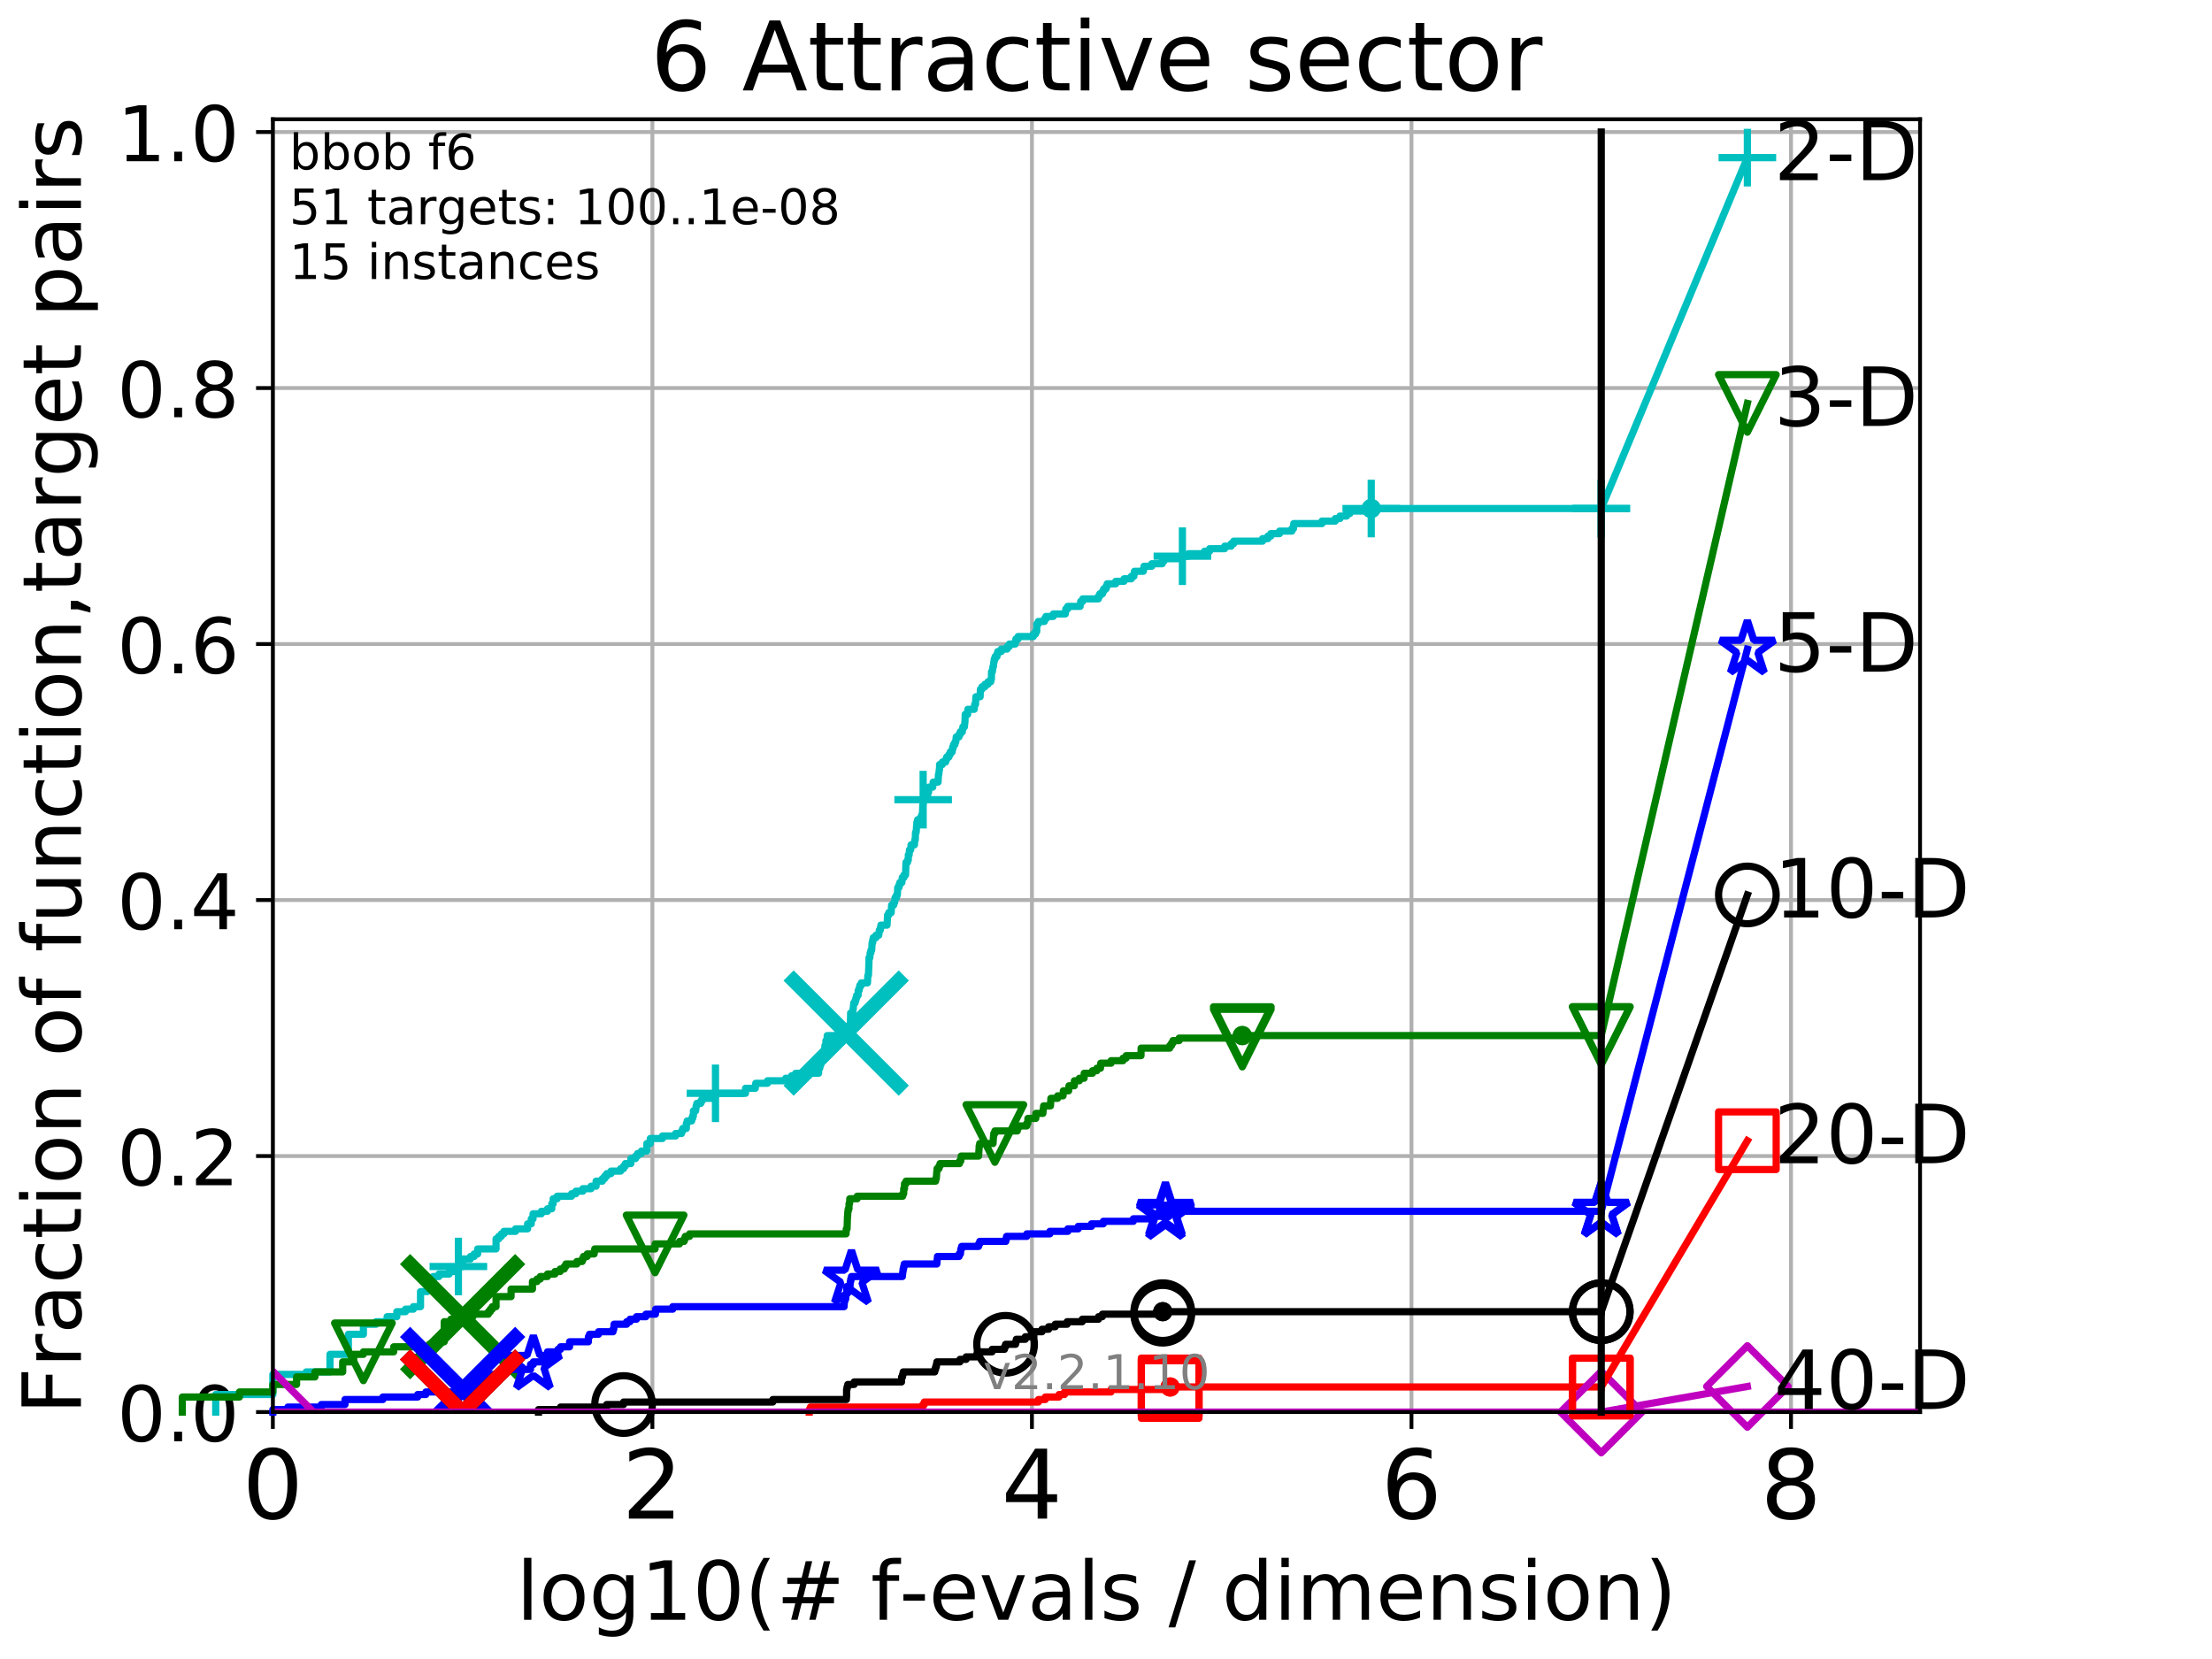 <?xml version="1.0" encoding="utf-8" standalone="no"?>
<!DOCTYPE svg PUBLIC "-//W3C//DTD SVG 1.1//EN"
  "http://www.w3.org/Graphics/SVG/1.1/DTD/svg11.dtd">
<!-- Created with matplotlib (http://matplotlib.org/) -->
<svg height="345.6pt" version="1.1" viewBox="0 0 460.8 345.6" width="460.8pt" xmlns="http://www.w3.org/2000/svg" xmlns:xlink="http://www.w3.org/1999/xlink">
 <defs>
  <style type="text/css">
*{stroke-linecap:butt;stroke-linejoin:round;}
  </style>
 </defs>
 <g id="figure_1">
  <g id="patch_1">
   <path d="M 0 345.6 
L 460.8 345.6 
L 460.8 0 
L 0 0 
z
" style="fill:#ffffff;"/>
  </g>
  <g id="axes_1">
   <g id="patch_2">
    <path d="M 56.84 294.16 
L 399.984 294.16 
L 399.984 24.84 
L 56.84 24.84 
z
" style="fill:#ffffff;"/>
   </g>
   <g id="matplotlib.axis_1">
    <g id="xtick_1">
     <g id="line2d_1">
      <path clip-path="url(#p35538b8693)" d="M 56.84 294.16 
L 56.84 24.84 
" style="fill:none;stroke:#b0b0b0;stroke-linecap:square;stroke-width:0.8;"/>
     </g>
     <g id="line2d_2">
      <defs>
       <path d="M 0 0 
L 0 3.5 
" id="me689bfd25a" style="stroke:#000000;stroke-width:0.8;"/>
      </defs>
      <g>
       <use style="stroke:#000000;stroke-width:0.8;" x="56.84" xlink:href="#me689bfd25a" y="294.16"/>
      </g>
     </g>
     <g id="text_1">
      <!-- 0 -->
      <defs>
       <path d="M 31.781 66.406 
Q 24.172 66.406 20.328 58.906 
Q 16.5 51.422 16.5 36.375 
Q 16.5 21.391 20.328 13.891 
Q 24.172 6.391 31.781 6.391 
Q 39.453 6.391 43.281 13.891 
Q 47.125 21.391 47.125 36.375 
Q 47.125 51.422 43.281 58.906 
Q 39.453 66.406 31.781 66.406 
z
M 31.781 74.219 
Q 44.047 74.219 50.516 64.516 
Q 56.984 54.828 56.984 36.375 
Q 56.984 17.969 50.516 8.266 
Q 44.047 -1.422 31.781 -1.422 
Q 19.531 -1.422 13.062 8.266 
Q 6.594 17.969 6.594 36.375 
Q 6.594 54.828 13.062 64.516 
Q 19.531 74.219 31.781 74.219 
z
" id="DejaVuSans-30"/>
      </defs>
      <g transform="translate(50.477 316.357)scale(0.2 -0.2)">
       <use xlink:href="#DejaVuSans-30"/>
      </g>
     </g>
    </g>
    <g id="xtick_2">
     <g id="line2d_3">
      <path clip-path="url(#p35538b8693)" d="M 135.905 294.16 
L 135.905 24.84 
" style="fill:none;stroke:#b0b0b0;stroke-linecap:square;stroke-width:0.8;"/>
     </g>
     <g id="line2d_4">
      <g>
       <use style="stroke:#000000;stroke-width:0.8;" x="135.905" xlink:href="#me689bfd25a" y="294.16"/>
      </g>
     </g>
     <g id="text_2">
      <!-- 2 -->
      <defs>
       <path d="M 19.188 8.297 
L 53.609 8.297 
L 53.609 0 
L 7.328 0 
L 7.328 8.297 
Q 12.938 14.109 22.625 23.891 
Q 32.328 33.688 34.812 36.531 
Q 39.547 41.844 41.422 45.531 
Q 43.312 49.219 43.312 52.781 
Q 43.312 58.594 39.234 62.25 
Q 35.156 65.922 28.609 65.922 
Q 23.969 65.922 18.812 64.312 
Q 13.672 62.703 7.812 59.422 
L 7.812 69.391 
Q 13.766 71.781 18.938 73 
Q 24.125 74.219 28.422 74.219 
Q 39.75 74.219 46.484 68.547 
Q 53.219 62.891 53.219 53.422 
Q 53.219 48.922 51.531 44.891 
Q 49.859 40.875 45.406 35.406 
Q 44.188 33.984 37.641 27.219 
Q 31.109 20.453 19.188 8.297 
z
" id="DejaVuSans-32"/>
      </defs>
      <g transform="translate(129.543 316.357)scale(0.2 -0.2)">
       <use xlink:href="#DejaVuSans-32"/>
      </g>
     </g>
    </g>
    <g id="xtick_3">
     <g id="line2d_5">
      <path clip-path="url(#p35538b8693)" d="M 214.971 294.16 
L 214.971 24.84 
" style="fill:none;stroke:#b0b0b0;stroke-linecap:square;stroke-width:0.8;"/>
     </g>
     <g id="line2d_6">
      <g>
       <use style="stroke:#000000;stroke-width:0.8;" x="214.971" xlink:href="#me689bfd25a" y="294.16"/>
      </g>
     </g>
     <g id="text_3">
      <!-- 4 -->
      <defs>
       <path d="M 37.797 64.312 
L 12.891 25.391 
L 37.797 25.391 
z
M 35.203 72.906 
L 47.609 72.906 
L 47.609 25.391 
L 58.016 25.391 
L 58.016 17.188 
L 47.609 17.188 
L 47.609 0 
L 37.797 0 
L 37.797 17.188 
L 4.891 17.188 
L 4.891 26.703 
z
" id="DejaVuSans-34"/>
      </defs>
      <g transform="translate(208.608 316.357)scale(0.2 -0.2)">
       <use xlink:href="#DejaVuSans-34"/>
      </g>
     </g>
    </g>
    <g id="xtick_4">
     <g id="line2d_7">
      <path clip-path="url(#p35538b8693)" d="M 294.036 294.16 
L 294.036 24.84 
" style="fill:none;stroke:#b0b0b0;stroke-linecap:square;stroke-width:0.8;"/>
     </g>
     <g id="line2d_8">
      <g>
       <use style="stroke:#000000;stroke-width:0.8;" x="294.036" xlink:href="#me689bfd25a" y="294.16"/>
      </g>
     </g>
     <g id="text_4">
      <!-- 6 -->
      <defs>
       <path d="M 33.016 40.375 
Q 26.375 40.375 22.484 35.828 
Q 18.609 31.297 18.609 23.391 
Q 18.609 15.531 22.484 10.953 
Q 26.375 6.391 33.016 6.391 
Q 39.656 6.391 43.531 10.953 
Q 47.406 15.531 47.406 23.391 
Q 47.406 31.297 43.531 35.828 
Q 39.656 40.375 33.016 40.375 
z
M 52.594 71.297 
L 52.594 62.312 
Q 48.875 64.062 45.094 64.984 
Q 41.312 65.922 37.594 65.922 
Q 27.828 65.922 22.672 59.328 
Q 17.531 52.734 16.797 39.406 
Q 19.672 43.656 24.016 45.922 
Q 28.375 48.188 33.594 48.188 
Q 44.578 48.188 50.953 41.516 
Q 57.328 34.859 57.328 23.391 
Q 57.328 12.156 50.688 5.359 
Q 44.047 -1.422 33.016 -1.422 
Q 20.359 -1.422 13.672 8.266 
Q 6.984 17.969 6.984 36.375 
Q 6.984 53.656 15.188 63.938 
Q 23.391 74.219 37.203 74.219 
Q 40.922 74.219 44.703 73.484 
Q 48.484 72.75 52.594 71.297 
z
" id="DejaVuSans-36"/>
      </defs>
      <g transform="translate(287.674 316.357)scale(0.2 -0.2)">
       <use xlink:href="#DejaVuSans-36"/>
      </g>
     </g>
    </g>
    <g id="xtick_5">
     <g id="line2d_9">
      <path clip-path="url(#p35538b8693)" d="M 373.102 294.16 
L 373.102 24.84 
" style="fill:none;stroke:#b0b0b0;stroke-linecap:square;stroke-width:0.8;"/>
     </g>
     <g id="line2d_10">
      <g>
       <use style="stroke:#000000;stroke-width:0.8;" x="373.102" xlink:href="#me689bfd25a" y="294.16"/>
      </g>
     </g>
     <g id="text_5">
      <!-- 8 -->
      <defs>
       <path d="M 31.781 34.625 
Q 24.75 34.625 20.719 30.859 
Q 16.703 27.094 16.703 20.516 
Q 16.703 13.922 20.719 10.156 
Q 24.75 6.391 31.781 6.391 
Q 38.812 6.391 42.859 10.172 
Q 46.922 13.969 46.922 20.516 
Q 46.922 27.094 42.891 30.859 
Q 38.875 34.625 31.781 34.625 
z
M 21.922 38.812 
Q 15.578 40.375 12.031 44.719 
Q 8.5 49.078 8.5 55.328 
Q 8.5 64.062 14.719 69.141 
Q 20.953 74.219 31.781 74.219 
Q 42.672 74.219 48.875 69.141 
Q 55.078 64.062 55.078 55.328 
Q 55.078 49.078 51.531 44.719 
Q 48 40.375 41.703 38.812 
Q 48.828 37.156 52.797 32.312 
Q 56.781 27.484 56.781 20.516 
Q 56.781 9.906 50.312 4.234 
Q 43.844 -1.422 31.781 -1.422 
Q 19.734 -1.422 13.25 4.234 
Q 6.781 9.906 6.781 20.516 
Q 6.781 27.484 10.781 32.312 
Q 14.797 37.156 21.922 38.812 
z
M 18.312 54.391 
Q 18.312 48.734 21.844 45.562 
Q 25.391 42.391 31.781 42.391 
Q 38.141 42.391 41.719 45.562 
Q 45.312 48.734 45.312 54.391 
Q 45.312 60.062 41.719 63.234 
Q 38.141 66.406 31.781 66.406 
Q 25.391 66.406 21.844 63.234 
Q 18.312 60.062 18.312 54.391 
z
" id="DejaVuSans-38"/>
      </defs>
      <g transform="translate(366.739 316.357)scale(0.2 -0.2)">
       <use xlink:href="#DejaVuSans-38"/>
      </g>
     </g>
    </g>
    <g id="text_6">
     <!-- log10(# f-evals / dimension) -->
     <defs>
      <path d="M 9.422 75.984 
L 18.406 75.984 
L 18.406 0 
L 9.422 0 
z
" id="DejaVuSans-6c"/>
      <path d="M 30.609 48.391 
Q 23.391 48.391 19.188 42.75 
Q 14.984 37.109 14.984 27.297 
Q 14.984 17.484 19.156 11.844 
Q 23.344 6.203 30.609 6.203 
Q 37.797 6.203 41.984 11.859 
Q 46.188 17.531 46.188 27.297 
Q 46.188 37.016 41.984 42.703 
Q 37.797 48.391 30.609 48.391 
z
M 30.609 56 
Q 42.328 56 49.016 48.375 
Q 55.719 40.766 55.719 27.297 
Q 55.719 13.875 49.016 6.219 
Q 42.328 -1.422 30.609 -1.422 
Q 18.844 -1.422 12.172 6.219 
Q 5.516 13.875 5.516 27.297 
Q 5.516 40.766 12.172 48.375 
Q 18.844 56 30.609 56 
z
" id="DejaVuSans-6f"/>
      <path d="M 45.406 27.984 
Q 45.406 37.75 41.375 43.109 
Q 37.359 48.484 30.078 48.484 
Q 22.859 48.484 18.828 43.109 
Q 14.797 37.75 14.797 27.984 
Q 14.797 18.266 18.828 12.891 
Q 22.859 7.516 30.078 7.516 
Q 37.359 7.516 41.375 12.891 
Q 45.406 18.266 45.406 27.984 
z
M 54.391 6.781 
Q 54.391 -7.172 48.188 -13.984 
Q 42 -20.797 29.203 -20.797 
Q 24.469 -20.797 20.266 -20.094 
Q 16.062 -19.391 12.109 -17.922 
L 12.109 -9.188 
Q 16.062 -11.328 19.922 -12.344 
Q 23.781 -13.375 27.781 -13.375 
Q 36.625 -13.375 41.016 -8.766 
Q 45.406 -4.156 45.406 5.172 
L 45.406 9.625 
Q 42.625 4.781 38.281 2.391 
Q 33.938 0 27.875 0 
Q 17.828 0 11.672 7.656 
Q 5.516 15.328 5.516 27.984 
Q 5.516 40.672 11.672 48.328 
Q 17.828 56 27.875 56 
Q 33.938 56 38.281 53.609 
Q 42.625 51.219 45.406 46.391 
L 45.406 54.688 
L 54.391 54.688 
z
" id="DejaVuSans-67"/>
      <path d="M 12.406 8.297 
L 28.516 8.297 
L 28.516 63.922 
L 10.984 60.406 
L 10.984 69.391 
L 28.422 72.906 
L 38.281 72.906 
L 38.281 8.297 
L 54.391 8.297 
L 54.391 0 
L 12.406 0 
z
" id="DejaVuSans-31"/>
      <path d="M 31 75.875 
Q 24.469 64.656 21.281 53.656 
Q 18.109 42.672 18.109 31.391 
Q 18.109 20.125 21.312 9.062 
Q 24.516 -2 31 -13.188 
L 23.188 -13.188 
Q 15.875 -1.703 12.234 9.375 
Q 8.594 20.453 8.594 31.391 
Q 8.594 42.281 12.203 53.312 
Q 15.828 64.359 23.188 75.875 
z
" id="DejaVuSans-28"/>
      <path d="M 51.125 44 
L 36.922 44 
L 32.812 27.688 
L 47.125 27.688 
z
M 43.797 71.781 
L 38.719 51.516 
L 52.984 51.516 
L 58.109 71.781 
L 65.922 71.781 
L 60.891 51.516 
L 76.125 51.516 
L 76.125 44 
L 58.984 44 
L 54.984 27.688 
L 70.516 27.688 
L 70.516 20.219 
L 53.078 20.219 
L 48 0 
L 40.188 0 
L 45.219 20.219 
L 30.906 20.219 
L 25.875 0 
L 18.016 0 
L 23.094 20.219 
L 7.719 20.219 
L 7.719 27.688 
L 24.906 27.688 
L 29 44 
L 13.281 44 
L 13.281 51.516 
L 30.906 51.516 
L 35.891 71.781 
z
" id="DejaVuSans-23"/>
      <path id="DejaVuSans-20"/>
      <path d="M 37.109 75.984 
L 37.109 68.5 
L 28.516 68.5 
Q 23.688 68.5 21.797 66.547 
Q 19.922 64.594 19.922 59.516 
L 19.922 54.688 
L 34.719 54.688 
L 34.719 47.703 
L 19.922 47.703 
L 19.922 0 
L 10.891 0 
L 10.891 47.703 
L 2.297 47.703 
L 2.297 54.688 
L 10.891 54.688 
L 10.891 58.5 
Q 10.891 67.625 15.141 71.797 
Q 19.391 75.984 28.609 75.984 
z
" id="DejaVuSans-66"/>
      <path d="M 4.891 31.391 
L 31.203 31.391 
L 31.203 23.391 
L 4.891 23.391 
z
" id="DejaVuSans-2d"/>
      <path d="M 56.203 29.594 
L 56.203 25.203 
L 14.891 25.203 
Q 15.484 15.922 20.484 11.062 
Q 25.484 6.203 34.422 6.203 
Q 39.594 6.203 44.453 7.469 
Q 49.312 8.734 54.109 11.281 
L 54.109 2.781 
Q 49.266 0.734 44.188 -0.344 
Q 39.109 -1.422 33.891 -1.422 
Q 20.797 -1.422 13.156 6.188 
Q 5.516 13.812 5.516 26.812 
Q 5.516 40.234 12.766 48.109 
Q 20.016 56 32.328 56 
Q 43.359 56 49.781 48.891 
Q 56.203 41.797 56.203 29.594 
z
M 47.219 32.234 
Q 47.125 39.594 43.094 43.984 
Q 39.062 48.391 32.422 48.391 
Q 24.906 48.391 20.391 44.141 
Q 15.875 39.891 15.188 32.172 
z
" id="DejaVuSans-65"/>
      <path d="M 2.984 54.688 
L 12.5 54.688 
L 29.594 8.797 
L 46.688 54.688 
L 56.203 54.688 
L 35.688 0 
L 23.484 0 
z
" id="DejaVuSans-76"/>
      <path d="M 34.281 27.484 
Q 23.391 27.484 19.188 25 
Q 14.984 22.516 14.984 16.5 
Q 14.984 11.719 18.141 8.906 
Q 21.297 6.109 26.703 6.109 
Q 34.188 6.109 38.703 11.406 
Q 43.219 16.703 43.219 25.484 
L 43.219 27.484 
z
M 52.203 31.203 
L 52.203 0 
L 43.219 0 
L 43.219 8.297 
Q 40.141 3.328 35.547 0.953 
Q 30.953 -1.422 24.312 -1.422 
Q 15.922 -1.422 10.953 3.297 
Q 6 8.016 6 15.922 
Q 6 25.141 12.172 29.828 
Q 18.359 34.516 30.609 34.516 
L 43.219 34.516 
L 43.219 35.406 
Q 43.219 41.609 39.141 45 
Q 35.062 48.391 27.688 48.391 
Q 23 48.391 18.547 47.266 
Q 14.109 46.141 10.016 43.891 
L 10.016 52.203 
Q 14.938 54.109 19.578 55.047 
Q 24.219 56 28.609 56 
Q 40.484 56 46.344 49.844 
Q 52.203 43.703 52.203 31.203 
z
" id="DejaVuSans-61"/>
      <path d="M 44.281 53.078 
L 44.281 44.578 
Q 40.484 46.531 36.375 47.5 
Q 32.281 48.484 27.875 48.484 
Q 21.188 48.484 17.844 46.438 
Q 14.5 44.391 14.5 40.281 
Q 14.5 37.156 16.891 35.375 
Q 19.281 33.594 26.516 31.984 
L 29.594 31.297 
Q 39.156 29.25 43.188 25.516 
Q 47.219 21.781 47.219 15.094 
Q 47.219 7.469 41.188 3.016 
Q 35.156 -1.422 24.609 -1.422 
Q 20.219 -1.422 15.453 -0.562 
Q 10.688 0.297 5.422 2 
L 5.422 11.281 
Q 10.406 8.688 15.234 7.391 
Q 20.062 6.109 24.812 6.109 
Q 31.156 6.109 34.562 8.281 
Q 37.984 10.453 37.984 14.406 
Q 37.984 18.062 35.516 20.016 
Q 33.062 21.969 24.703 23.781 
L 21.578 24.516 
Q 13.234 26.266 9.516 29.906 
Q 5.812 33.547 5.812 39.891 
Q 5.812 47.609 11.281 51.797 
Q 16.75 56 26.812 56 
Q 31.781 56 36.172 55.266 
Q 40.578 54.547 44.281 53.078 
z
" id="DejaVuSans-73"/>
      <path d="M 25.391 72.906 
L 33.688 72.906 
L 8.297 -9.281 
L 0 -9.281 
z
" id="DejaVuSans-2f"/>
      <path d="M 45.406 46.391 
L 45.406 75.984 
L 54.391 75.984 
L 54.391 0 
L 45.406 0 
L 45.406 8.203 
Q 42.578 3.328 38.25 0.953 
Q 33.938 -1.422 27.875 -1.422 
Q 17.969 -1.422 11.734 6.484 
Q 5.516 14.406 5.516 27.297 
Q 5.516 40.188 11.734 48.094 
Q 17.969 56 27.875 56 
Q 33.938 56 38.25 53.625 
Q 42.578 51.266 45.406 46.391 
z
M 14.797 27.297 
Q 14.797 17.391 18.875 11.75 
Q 22.953 6.109 30.078 6.109 
Q 37.203 6.109 41.297 11.75 
Q 45.406 17.391 45.406 27.297 
Q 45.406 37.203 41.297 42.844 
Q 37.203 48.484 30.078 48.484 
Q 22.953 48.484 18.875 42.844 
Q 14.797 37.203 14.797 27.297 
z
" id="DejaVuSans-64"/>
      <path d="M 9.422 54.688 
L 18.406 54.688 
L 18.406 0 
L 9.422 0 
z
M 9.422 75.984 
L 18.406 75.984 
L 18.406 64.594 
L 9.422 64.594 
z
" id="DejaVuSans-69"/>
      <path d="M 52 44.188 
Q 55.375 50.25 60.062 53.125 
Q 64.75 56 71.094 56 
Q 79.641 56 84.281 50.016 
Q 88.922 44.047 88.922 33.016 
L 88.922 0 
L 79.891 0 
L 79.891 32.719 
Q 79.891 40.578 77.094 44.375 
Q 74.312 48.188 68.609 48.188 
Q 61.625 48.188 57.562 43.547 
Q 53.516 38.922 53.516 30.906 
L 53.516 0 
L 44.484 0 
L 44.484 32.719 
Q 44.484 40.625 41.703 44.406 
Q 38.922 48.188 33.109 48.188 
Q 26.219 48.188 22.156 43.531 
Q 18.109 38.875 18.109 30.906 
L 18.109 0 
L 9.078 0 
L 9.078 54.688 
L 18.109 54.688 
L 18.109 46.188 
Q 21.188 51.219 25.484 53.609 
Q 29.781 56 35.688 56 
Q 41.656 56 45.828 52.969 
Q 50 49.953 52 44.188 
z
" id="DejaVuSans-6d"/>
      <path d="M 54.891 33.016 
L 54.891 0 
L 45.906 0 
L 45.906 32.719 
Q 45.906 40.484 42.875 44.328 
Q 39.844 48.188 33.797 48.188 
Q 26.516 48.188 22.312 43.547 
Q 18.109 38.922 18.109 30.906 
L 18.109 0 
L 9.078 0 
L 9.078 54.688 
L 18.109 54.688 
L 18.109 46.188 
Q 21.344 51.125 25.703 53.562 
Q 30.078 56 35.797 56 
Q 45.219 56 50.047 50.172 
Q 54.891 44.344 54.891 33.016 
z
" id="DejaVuSans-6e"/>
      <path d="M 8.016 75.875 
L 15.828 75.875 
Q 23.141 64.359 26.781 53.312 
Q 30.422 42.281 30.422 31.391 
Q 30.422 20.453 26.781 9.375 
Q 23.141 -1.703 15.828 -13.188 
L 8.016 -13.188 
Q 14.5 -2 17.703 9.062 
Q 20.906 20.125 20.906 31.391 
Q 20.906 42.672 17.703 53.656 
Q 14.5 64.656 8.016 75.875 
z
" id="DejaVuSans-29"/>
     </defs>
     <g transform="translate(107.571 337.434)scale(0.17 -0.17)">
      <use xlink:href="#DejaVuSans-6c"/>
      <use x="27.783" xlink:href="#DejaVuSans-6f"/>
      <use x="88.965" xlink:href="#DejaVuSans-67"/>
      <use x="152.441" xlink:href="#DejaVuSans-31"/>
      <use x="216.064" xlink:href="#DejaVuSans-30"/>
      <use x="279.688" xlink:href="#DejaVuSans-28"/>
      <use x="318.701" xlink:href="#DejaVuSans-23"/>
      <use x="402.49" xlink:href="#DejaVuSans-20"/>
      <use x="434.277" xlink:href="#DejaVuSans-66"/>
      <use x="469.404" xlink:href="#DejaVuSans-2d"/>
      <use x="505.488" xlink:href="#DejaVuSans-65"/>
      <use x="567.012" xlink:href="#DejaVuSans-76"/>
      <use x="626.191" xlink:href="#DejaVuSans-61"/>
      <use x="687.471" xlink:href="#DejaVuSans-6c"/>
      <use x="715.254" xlink:href="#DejaVuSans-73"/>
      <use x="767.354" xlink:href="#DejaVuSans-20"/>
      <use x="799.141" xlink:href="#DejaVuSans-2f"/>
      <use x="832.832" xlink:href="#DejaVuSans-20"/>
      <use x="864.619" xlink:href="#DejaVuSans-64"/>
      <use x="928.096" xlink:href="#DejaVuSans-69"/>
      <use x="955.879" xlink:href="#DejaVuSans-6d"/>
      <use x="1053.291" xlink:href="#DejaVuSans-65"/>
      <use x="1114.814" xlink:href="#DejaVuSans-6e"/>
      <use x="1178.193" xlink:href="#DejaVuSans-73"/>
      <use x="1230.293" xlink:href="#DejaVuSans-69"/>
      <use x="1258.076" xlink:href="#DejaVuSans-6f"/>
      <use x="1319.258" xlink:href="#DejaVuSans-6e"/>
      <use x="1382.637" xlink:href="#DejaVuSans-29"/>
     </g>
    </g>
   </g>
   <g id="matplotlib.axis_2">
    <g id="ytick_1">
     <g id="line2d_11">
      <path clip-path="url(#p35538b8693)" d="M 56.84 294.16 
L 399.984 294.16 
" style="fill:none;stroke:#b0b0b0;stroke-linecap:square;stroke-width:0.8;"/>
     </g>
     <g id="line2d_12">
      <defs>
       <path d="M 0 0 
L -3.5 0 
" id="m5fa613956c" style="stroke:#000000;stroke-width:0.8;"/>
      </defs>
      <g>
       <use style="stroke:#000000;stroke-width:0.8;" x="56.84" xlink:href="#m5fa613956c" y="294.16"/>
      </g>
     </g>
     <g id="text_7">
      <!-- 0.0 -->
      <defs>
       <path d="M 10.688 12.406 
L 21 12.406 
L 21 0 
L 10.688 0 
z
" id="DejaVuSans-2e"/>
      </defs>
      <g transform="translate(24.395 300.239)scale(0.16 -0.16)">
       <use xlink:href="#DejaVuSans-30"/>
       <use x="63.623" xlink:href="#DejaVuSans-2e"/>
       <use x="95.41" xlink:href="#DejaVuSans-30"/>
      </g>
     </g>
    </g>
    <g id="ytick_2">
     <g id="line2d_13">
      <path clip-path="url(#p35538b8693)" d="M 56.84 240.829 
L 399.984 240.829 
" style="fill:none;stroke:#b0b0b0;stroke-linecap:square;stroke-width:0.8;"/>
     </g>
     <g id="line2d_14">
      <g>
       <use style="stroke:#000000;stroke-width:0.8;" x="56.84" xlink:href="#m5fa613956c" y="240.829"/>
      </g>
     </g>
     <g id="text_8">
      <!-- 0.2 -->
      <g transform="translate(24.395 246.908)scale(0.16 -0.16)">
       <use xlink:href="#DejaVuSans-30"/>
       <use x="63.623" xlink:href="#DejaVuSans-2e"/>
       <use x="95.41" xlink:href="#DejaVuSans-32"/>
      </g>
     </g>
    </g>
    <g id="ytick_3">
     <g id="line2d_15">
      <path clip-path="url(#p35538b8693)" d="M 56.84 187.499 
L 399.984 187.499 
" style="fill:none;stroke:#b0b0b0;stroke-linecap:square;stroke-width:0.8;"/>
     </g>
     <g id="line2d_16">
      <g>
       <use style="stroke:#000000;stroke-width:0.8;" x="56.84" xlink:href="#m5fa613956c" y="187.499"/>
      </g>
     </g>
     <g id="text_9">
      <!-- 0.4 -->
      <g transform="translate(24.395 193.577)scale(0.16 -0.16)">
       <use xlink:href="#DejaVuSans-30"/>
       <use x="63.623" xlink:href="#DejaVuSans-2e"/>
       <use x="95.41" xlink:href="#DejaVuSans-34"/>
      </g>
     </g>
    </g>
    <g id="ytick_4">
     <g id="line2d_17">
      <path clip-path="url(#p35538b8693)" d="M 56.84 134.168 
L 399.984 134.168 
" style="fill:none;stroke:#b0b0b0;stroke-linecap:square;stroke-width:0.8;"/>
     </g>
     <g id="line2d_18">
      <g>
       <use style="stroke:#000000;stroke-width:0.8;" x="56.84" xlink:href="#m5fa613956c" y="134.168"/>
      </g>
     </g>
     <g id="text_10">
      <!-- 0.6 -->
      <g transform="translate(24.395 140.247)scale(0.16 -0.16)">
       <use xlink:href="#DejaVuSans-30"/>
       <use x="63.623" xlink:href="#DejaVuSans-2e"/>
       <use x="95.41" xlink:href="#DejaVuSans-36"/>
      </g>
     </g>
    </g>
    <g id="ytick_5">
     <g id="line2d_19">
      <path clip-path="url(#p35538b8693)" d="M 56.84 80.837 
L 399.984 80.837 
" style="fill:none;stroke:#b0b0b0;stroke-linecap:square;stroke-width:0.8;"/>
     </g>
     <g id="line2d_20">
      <g>
       <use style="stroke:#000000;stroke-width:0.8;" x="56.84" xlink:href="#m5fa613956c" y="80.837"/>
      </g>
     </g>
     <g id="text_11">
      <!-- 0.8 -->
      <g transform="translate(24.395 86.916)scale(0.16 -0.16)">
       <use xlink:href="#DejaVuSans-30"/>
       <use x="63.623" xlink:href="#DejaVuSans-2e"/>
       <use x="95.41" xlink:href="#DejaVuSans-38"/>
      </g>
     </g>
    </g>
    <g id="ytick_6">
     <g id="line2d_21">
      <path clip-path="url(#p35538b8693)" d="M 56.84 27.507 
L 399.984 27.507 
" style="fill:none;stroke:#b0b0b0;stroke-linecap:square;stroke-width:0.8;"/>
     </g>
     <g id="line2d_22">
      <g>
       <use style="stroke:#000000;stroke-width:0.8;" x="56.84" xlink:href="#m5fa613956c" y="27.507"/>
      </g>
     </g>
     <g id="text_12">
      <!-- 1.0 -->
      <g transform="translate(24.395 33.585)scale(0.16 -0.16)">
       <use xlink:href="#DejaVuSans-31"/>
       <use x="63.623" xlink:href="#DejaVuSans-2e"/>
       <use x="95.41" xlink:href="#DejaVuSans-30"/>
      </g>
     </g>
    </g>
    <g id="text_13">
     <!-- Fraction of function,target pairs -->
     <defs>
      <path d="M 9.812 72.906 
L 51.703 72.906 
L 51.703 64.594 
L 19.672 64.594 
L 19.672 43.109 
L 48.578 43.109 
L 48.578 34.812 
L 19.672 34.812 
L 19.672 0 
L 9.812 0 
z
" id="DejaVuSans-46"/>
      <path d="M 41.109 46.297 
Q 39.594 47.172 37.812 47.578 
Q 36.031 48 33.891 48 
Q 26.266 48 22.188 43.047 
Q 18.109 38.094 18.109 28.812 
L 18.109 0 
L 9.078 0 
L 9.078 54.688 
L 18.109 54.688 
L 18.109 46.188 
Q 20.953 51.172 25.484 53.578 
Q 30.031 56 36.531 56 
Q 37.453 56 38.578 55.875 
Q 39.703 55.766 41.062 55.516 
z
" id="DejaVuSans-72"/>
      <path d="M 48.781 52.594 
L 48.781 44.188 
Q 44.969 46.297 41.141 47.344 
Q 37.312 48.391 33.406 48.391 
Q 24.656 48.391 19.812 42.844 
Q 14.984 37.312 14.984 27.297 
Q 14.984 17.281 19.812 11.734 
Q 24.656 6.203 33.406 6.203 
Q 37.312 6.203 41.141 7.25 
Q 44.969 8.297 48.781 10.406 
L 48.781 2.094 
Q 45.016 0.344 40.984 -0.531 
Q 36.969 -1.422 32.422 -1.422 
Q 20.062 -1.422 12.781 6.344 
Q 5.516 14.109 5.516 27.297 
Q 5.516 40.672 12.859 48.328 
Q 20.219 56 33.016 56 
Q 37.156 56 41.109 55.141 
Q 45.062 54.297 48.781 52.594 
z
" id="DejaVuSans-63"/>
      <path d="M 18.312 70.219 
L 18.312 54.688 
L 36.812 54.688 
L 36.812 47.703 
L 18.312 47.703 
L 18.312 18.016 
Q 18.312 11.328 20.141 9.422 
Q 21.969 7.516 27.594 7.516 
L 36.812 7.516 
L 36.812 0 
L 27.594 0 
Q 17.188 0 13.234 3.875 
Q 9.281 7.766 9.281 18.016 
L 9.281 47.703 
L 2.688 47.703 
L 2.688 54.688 
L 9.281 54.688 
L 9.281 70.219 
z
" id="DejaVuSans-74"/>
      <path d="M 8.5 21.578 
L 8.5 54.688 
L 17.484 54.688 
L 17.484 21.922 
Q 17.484 14.156 20.5 10.266 
Q 23.531 6.391 29.594 6.391 
Q 36.859 6.391 41.078 11.031 
Q 45.312 15.672 45.312 23.688 
L 45.312 54.688 
L 54.297 54.688 
L 54.297 0 
L 45.312 0 
L 45.312 8.406 
Q 42.047 3.422 37.719 1 
Q 33.406 -1.422 27.688 -1.422 
Q 18.266 -1.422 13.375 4.438 
Q 8.5 10.297 8.5 21.578 
z
M 31.109 56 
z
" id="DejaVuSans-75"/>
      <path d="M 11.719 12.406 
L 22.016 12.406 
L 22.016 4 
L 14.016 -11.625 
L 7.719 -11.625 
L 11.719 4 
z
" id="DejaVuSans-2c"/>
      <path d="M 18.109 8.203 
L 18.109 -20.797 
L 9.078 -20.797 
L 9.078 54.688 
L 18.109 54.688 
L 18.109 46.391 
Q 20.953 51.266 25.266 53.625 
Q 29.594 56 35.594 56 
Q 45.562 56 51.781 48.094 
Q 58.016 40.188 58.016 27.297 
Q 58.016 14.406 51.781 6.484 
Q 45.562 -1.422 35.594 -1.422 
Q 29.594 -1.422 25.266 0.953 
Q 20.953 3.328 18.109 8.203 
z
M 48.688 27.297 
Q 48.688 37.203 44.609 42.844 
Q 40.531 48.484 33.406 48.484 
Q 26.266 48.484 22.188 42.844 
Q 18.109 37.203 18.109 27.297 
Q 18.109 17.391 22.188 11.75 
Q 26.266 6.109 33.406 6.109 
Q 40.531 6.109 44.609 11.75 
Q 48.688 17.391 48.688 27.297 
z
" id="DejaVuSans-70"/>
     </defs>
     <g transform="translate(16.86 294.639)rotate(-90)scale(0.17 -0.17)">
      <use xlink:href="#DejaVuSans-46"/>
      <use x="57.41" xlink:href="#DejaVuSans-72"/>
      <use x="98.523" xlink:href="#DejaVuSans-61"/>
      <use x="159.803" xlink:href="#DejaVuSans-63"/>
      <use x="214.783" xlink:href="#DejaVuSans-74"/>
      <use x="253.992" xlink:href="#DejaVuSans-69"/>
      <use x="281.775" xlink:href="#DejaVuSans-6f"/>
      <use x="342.957" xlink:href="#DejaVuSans-6e"/>
      <use x="406.336" xlink:href="#DejaVuSans-20"/>
      <use x="438.123" xlink:href="#DejaVuSans-6f"/>
      <use x="499.305" xlink:href="#DejaVuSans-66"/>
      <use x="534.51" xlink:href="#DejaVuSans-20"/>
      <use x="566.297" xlink:href="#DejaVuSans-66"/>
      <use x="601.502" xlink:href="#DejaVuSans-75"/>
      <use x="664.881" xlink:href="#DejaVuSans-6e"/>
      <use x="728.26" xlink:href="#DejaVuSans-63"/>
      <use x="783.24" xlink:href="#DejaVuSans-74"/>
      <use x="822.449" xlink:href="#DejaVuSans-69"/>
      <use x="850.232" xlink:href="#DejaVuSans-6f"/>
      <use x="911.414" xlink:href="#DejaVuSans-6e"/>
      <use x="974.793" xlink:href="#DejaVuSans-2c"/>
      <use x="1006.58" xlink:href="#DejaVuSans-74"/>
      <use x="1045.789" xlink:href="#DejaVuSans-61"/>
      <use x="1107.068" xlink:href="#DejaVuSans-72"/>
      <use x="1148.166" xlink:href="#DejaVuSans-67"/>
      <use x="1211.643" xlink:href="#DejaVuSans-65"/>
      <use x="1273.166" xlink:href="#DejaVuSans-74"/>
      <use x="1312.375" xlink:href="#DejaVuSans-20"/>
      <use x="1344.162" xlink:href="#DejaVuSans-70"/>
      <use x="1407.639" xlink:href="#DejaVuSans-61"/>
      <use x="1468.918" xlink:href="#DejaVuSans-69"/>
      <use x="1496.701" xlink:href="#DejaVuSans-72"/>
      <use x="1537.814" xlink:href="#DejaVuSans-73"/>
     </g>
    </g>
   </g>
   <g id="line2d_23">
    <defs>
     <path d="M 0 1.5 
C 0.398 1.5 0.779 1.342 1.061 1.061 
C 1.342 0.779 1.5 0.398 1.5 0 
C 1.5 -0.398 1.342 -0.779 1.061 -1.061 
C 0.779 -1.342 0.398 -1.5 0 -1.5 
C -0.398 -1.5 -0.779 -1.342 -1.061 -1.061 
C -1.342 -0.779 -1.5 -0.398 -1.5 0 
C -1.5 0.398 -1.342 0.779 -1.061 1.061 
C -0.779 1.342 -0.398 1.5 0 1.5 
z
" id="mcc9c6ea2ef" style="stroke:#00bfbf;"/>
    </defs>
    <g>
     <use style="fill:#00bfbf;stroke:#00bfbf;" x="285.654" xlink:href="#mcc9c6ea2ef" y="105.934"/>
     <use style="fill:#00bfbf;stroke:#00bfbf;" x="285.654" xlink:href="#mcc9c6ea2ef" y="105.934"/>
    </g>
   </g>
   <g id="line2d_24">
    <path d="M 44.939 294.16 
L 44.939 290.5 
L 56.84 290.5 
L 56.84 286.317 
L 63.801 286.317 
L 63.801 285.794 
L 68.741 285.794 
L 68.741 282.134 
L 72.572 282.134 
L 72.572 277.952 
L 75.702 277.952 
L 75.702 275.86 
L 78.348 275.86 
L 78.348 275.337 
L 80.641 275.337 
L 80.641 274.292 
L 82.663 274.292 
L 82.663 273.246 
L 84.472 273.246 
L 84.472 272.723 
L 86.109 272.723 
L 86.109 272.2 
L 87.602 272.2 
L 87.602 269.063 
L 88.977 269.063 
L 88.977 268.54 
L 90.249 268.54 
L 90.249 265.926 
L 91.434 265.926 
L 91.434 265.403 
L 93.582 265.403 
L 93.582 264.88 
L 94.564 264.88 
L 94.564 264.358 
L 95.492 264.358 
L 95.492 263.835 
L 96.373 263.835 
L 96.373 262.266 
L 98.009 262.266 
L 98.009 261.743 
L 98.772 261.743 
L 98.772 261.22 
L 99.503 261.22 
L 99.503 260.175 
L 103.334 260.175 
L 103.334 258.083 
L 103.897 258.083 
L 103.897 257.561 
L 104.442 257.561 
L 104.442 257.038 
L 104.97 257.038 
L 104.97 256.515 
L 107.393 256.515 
L 107.393 255.992 
L 109.91 255.992 
L 109.91 254.946 
L 110.673 254.946 
L 110.673 253.901 
L 111.042 253.901 
L 111.042 252.855 
L 112.778 252.855 
L 112.778 252.332 
L 114.05 252.332 
L 114.05 251.809 
L 114.946 251.809 
L 114.946 250.763 
L 115.235 250.763 
L 115.235 249.718 
L 116.072 249.718 
L 116.072 249.195 
L 119.066 249.195 
L 119.066 248.672 
L 119.958 248.672 
L 119.958 248.149 
L 121.415 248.149 
L 121.415 247.626 
L 123.124 247.626 
L 123.124 247.104 
L 124.176 247.104 
L 124.176 246.058 
L 125.484 246.058 
L 125.484 245.535 
L 125.951 245.535 
L 125.951 245.012 
L 126.404 245.012 
L 126.404 244.489 
L 127.278 244.489 
L 127.278 243.966 
L 129.284 243.966 
L 129.284 243.444 
L 129.904 243.444 
L 129.904 242.921 
L 130.265 242.921 
L 130.265 242.398 
L 131.418 242.398 
L 131.418 241.352 
L 132.393 241.352 
L 132.393 240.829 
L 132.809 240.829 
L 132.809 240.306 
L 133.613 240.306 
L 133.613 239.784 
L 134.752 239.784 
L 134.752 238.215 
L 135.471 238.215 
L 135.471 237.169 
L 138.004 237.169 
L 138.004 236.647 
L 140.737 236.647 
L 140.737 236.124 
L 141.986 236.124 
L 141.986 235.601 
L 142.225 235.601 
L 142.225 235.078 
L 142.981 235.078 
L 142.981 234.032 
L 143.151 234.032 
L 143.151 233.509 
L 144.082 233.509 
L 144.082 232.987 
L 144.294 232.987 
L 144.294 232.464 
L 144.451 232.464 
L 144.451 231.418 
L 144.914 231.418 
L 145.016 230.372 
L 145.167 230.372 
L 145.167 229.849 
L 145.997 229.849 
L 145.997 229.327 
L 146.281 229.327 
L 146.281 228.804 
L 148.23 228.804 
L 148.23 228.281 
L 149.048 228.281 
L 149.048 227.758 
L 155.303 227.758 
L 155.303 226.712 
L 157.34 226.712 
L 157.438 225.667 
L 159.877 225.667 
L 159.877 225.144 
L 163.674 225.144 
L 163.674 224.621 
L 164.907 224.621 
L 164.907 224.098 
L 165.757 224.098 
L 165.757 223.575 
L 170.533 223.575 
L 170.533 222.53 
L 170.772 222.53 
L 170.772 222.007 
L 170.929 222.007 
L 171.018 220.961 
L 171.128 220.961 
L 171.128 219.915 
L 171.424 219.915 
L 171.424 219.392 
L 171.831 219.392 
L 171.842 217.824 
L 172.052 217.824 
L 172.052 216.778 
L 172.322 216.778 
L 172.322 215.733 
L 174.639 215.733 
L 174.639 215.21 
L 176.933 215.21 
L 176.933 214.687 
L 177.129 214.687 
L 177.199 211.027 
L 177.65 211.027 
L 177.74 209.981 
L 177.763 209.981 
L 177.845 208.935 
L 178.134 208.935 
L 178.134 208.413 
L 178.302 208.413 
L 178.302 207.89 
L 178.446 207.89 
L 178.446 207.367 
L 178.753 207.367 
L 178.775 206.321 
L 178.992 206.321 
L 178.992 205.798 
L 179.111 205.798 
L 179.111 205.276 
L 179.42 205.276 
L 179.42 204.753 
L 180.711 204.753 
L 180.793 203.184 
L 180.912 203.184 
L 181.018 200.57 
L 181.024 200.57 
L 181.024 199.524 
L 181.197 199.524 
L 181.276 198.478 
L 181.422 198.478 
L 181.422 197.956 
L 181.591 197.956 
L 181.675 196.387 
L 181.794 196.387 
L 181.794 195.864 
L 181.912 195.864 
L 181.912 195.341 
L 182.474 195.341 
L 182.474 194.819 
L 183.067 194.819 
L 183.177 193.773 
L 183.384 193.773 
L 183.384 193.25 
L 183.502 193.25 
L 183.502 192.727 
L 184.789 192.727 
L 184.898 190.636 
L 185.149 190.636 
L 185.149 190.113 
L 185.644 190.113 
L 185.738 188.544 
L 186.176 188.544 
L 186.176 188.021 
L 186.377 188.021 
L 186.458 186.976 
L 186.763 186.976 
L 186.763 186.453 
L 186.93 186.453 
L 187.014 184.884 
L 187.27 184.884 
L 187.27 184.362 
L 187.45 184.362 
L 187.45 183.839 
L 187.879 183.839 
L 187.962 182.793 
L 188.307 182.793 
L 188.307 182.27 
L 188.648 182.27 
L 188.727 179.656 
L 189.049 179.656 
L 189.049 179.133 
L 189.219 179.133 
L 189.219 178.087 
L 189.395 178.087 
L 189.46 177.042 
L 189.712 177.042 
L 189.79 175.996 
L 190.494 175.996 
L 190.565 174.95 
L 190.668 174.95 
L 190.721 173.382 
L 190.858 173.382 
L 190.959 171.813 
L 190.997 171.813 
L 190.997 171.29 
L 191.156 171.29 
L 191.156 170.767 
L 191.794 170.767 
L 191.794 170.245 
L 192.014 170.245 
L 192.014 169.722 
L 192.164 169.722 
L 192.232 167.63 
L 192.286 167.63 
L 192.309 166.585 
L 192.971 166.585 
L 192.971 166.062 
L 193.119 166.062 
L 193.119 165.539 
L 193.277 165.539 
L 193.277 165.016 
L 193.443 165.016 
L 193.492 163.97 
L 194.314 163.97 
L 194.389 162.925 
L 195.416 162.925 
L 195.496 161.356 
L 195.566 161.356 
L 195.672 160.31 
L 195.724 160.31 
L 195.73 159.265 
L 196.315 159.265 
L 196.315 158.742 
L 197.001 158.742 
L 197.001 158.219 
L 197.212 158.219 
L 197.212 157.696 
L 197.679 157.696 
L 197.679 157.173 
L 197.945 157.173 
L 197.945 156.65 
L 198.354 156.65 
L 198.354 156.128 
L 198.467 156.128 
L 198.467 155.605 
L 198.639 155.605 
L 198.639 155.082 
L 198.943 155.082 
L 198.943 154.559 
L 199.112 154.559 
L 199.198 153.513 
L 199.774 153.513 
L 199.774 152.991 
L 200.026 152.991 
L 200.026 152.468 
L 200.467 152.468 
L 200.467 151.945 
L 200.58 151.945 
L 200.58 151.422 
L 200.903 151.422 
L 201.006 150.376 
L 201.021 150.376 
L 201.072 148.808 
L 201.581 148.808 
L 201.62 147.762 
L 202.943 147.762 
L 203.046 146.716 
L 203.221 146.716 
L 203.292 145.148 
L 204.179 145.148 
L 204.234 143.579 
L 204.572 143.579 
L 204.572 143.056 
L 205.19 143.056 
L 205.19 142.534 
L 205.833 142.534 
L 205.833 142.011 
L 206.401 142.011 
L 206.401 141.488 
L 206.527 141.488 
L 206.555 139.919 
L 206.73 139.919 
L 206.841 138.874 
L 206.948 138.874 
L 207.037 137.828 
L 207.118 137.828 
L 207.118 137.305 
L 207.307 137.305 
L 207.307 136.782 
L 207.681 136.782 
L 207.681 136.259 
L 207.843 136.259 
L 207.843 135.736 
L 208.583 135.736 
L 208.583 135.214 
L 209.791 135.214 
L 209.791 134.691 
L 210.26 134.691 
L 210.26 134.168 
L 211.493 134.168 
L 211.493 133.645 
L 211.616 133.645 
L 211.616 133.122 
L 212.09 133.122 
L 212.09 132.599 
L 215.267 132.599 
L 215.267 132.077 
L 215.722 132.077 
L 215.722 131.554 
L 215.974 131.554 
L 215.974 129.985 
L 216.298 129.985 
L 216.298 129.462 
L 217.566 129.462 
L 217.566 128.939 
L 217.89 128.939 
L 217.89 128.417 
L 219.423 128.417 
L 219.423 127.894 
L 221.925 127.894 
L 222.032 126.848 
L 222.412 126.848 
L 222.412 126.325 
L 225.008 126.325 
L 225.008 125.802 
L 225.134 125.802 
L 225.134 125.279 
L 225.552 125.279 
L 225.552 124.757 
L 228.804 124.757 
L 228.804 124.234 
L 229.094 124.234 
L 229.094 123.711 
L 229.666 123.711 
L 229.666 123.188 
L 229.923 123.188 
L 229.923 122.665 
L 230.415 122.665 
L 230.415 122.142 
L 230.641 122.142 
L 230.641 121.62 
L 232.426 121.62 
L 232.426 121.097 
L 234.159 121.097 
L 234.159 120.574 
L 235.674 120.574 
L 235.674 120.051 
L 236.215 120.051 
L 236.215 119.528 
L 236.333 119.528 
L 236.333 119.005 
L 238.185 119.005 
L 238.185 118.482 
L 238.32 118.482 
L 238.32 117.96 
L 239.933 117.96 
L 239.933 117.437 
L 242.107 117.437 
L 242.107 116.914 
L 242.464 116.914 
L 242.464 116.391 
L 246.318 116.391 
L 246.318 115.868 
L 247.575 115.868 
L 247.575 115.345 
L 250.935 115.345 
L 250.935 114.822 
L 251.994 114.822 
L 251.994 114.3 
L 255.127 114.3 
L 255.127 113.777 
L 256.478 113.777 
L 256.478 113.254 
L 256.995 113.254 
L 256.995 112.731 
L 263.013 112.731 
L 263.013 112.208 
L 264.115 112.208 
L 264.115 111.685 
L 264.727 111.685 
L 264.727 111.163 
L 266.552 111.163 
L 266.552 110.64 
L 269.129 110.64 
L 269.129 110.117 
L 269.46 110.117 
L 269.513 109.071 
L 275.39 109.071 
L 275.39 108.548 
L 278.167 108.548 
L 278.167 108.025 
L 279.133 108.025 
L 279.133 107.503 
L 280.522 107.503 
L 280.522 106.98 
L 281.198 106.98 
L 281.198 106.457 
L 285.654 106.457 
L 285.654 105.934 
L 333.569 105.934 
L 333.569 105.934 
" style="fill:none;stroke:#00bfbf;stroke-linecap:square;stroke-width:1.5;"/>
   </g>
   <g id="line2d_25">
    <defs>
     <path d="M -6 0 
L 6 0 
M 0 6 
L 0 -6 
" id="m65652c664f" style="stroke:#00bfbf;stroke-width:1.5;"/>
    </defs>
    <g>
     <use style="fill-opacity:0;stroke:#00bfbf;stroke-width:1.5;" x="95.492" xlink:href="#m65652c664f" y="263.835"/>
     <use style="fill-opacity:0;stroke:#00bfbf;stroke-width:1.5;" x="149.048" xlink:href="#m65652c664f" y="227.758"/>
     <use style="fill-opacity:0;stroke:#00bfbf;stroke-width:1.5;" x="192.309" xlink:href="#m65652c664f" y="166.585"/>
     <use style="fill-opacity:0;stroke:#00bfbf;stroke-width:1.5;" x="246.318" xlink:href="#m65652c664f" y="115.868"/>
     <use style="fill-opacity:0;stroke:#00bfbf;stroke-width:1.5;" x="285.654" xlink:href="#m65652c664f" y="105.934"/>
     <use style="fill-opacity:0;stroke:#00bfbf;stroke-width:1.5;" x="333.569" xlink:href="#m65652c664f" y="105.934"/>
    </g>
   </g>
   <g id="line2d_26">
    <path style="fill:none;stroke:#00bfbf;stroke-linecap:square;stroke-width:1.5;"/>
    <g/>
   </g>
   <g id="line2d_27">
    <path clip-path="url(#p35538b8693)" d="M 176.276 215.21 
" style="fill:none;stroke:#00bfbf;stroke-linecap:square;stroke-width:1.5;"/>
    <defs>
     <path d="M -12 12 
L 12 -12 
M -12 -12 
L 12 12 
" id="md9d3798310" style="stroke:#00bfbf;stroke-width:3;"/>
    </defs>
    <g clip-path="url(#p35538b8693)">
     <use style="fill:#00bfbf;stroke:#00bfbf;stroke-width:3;" x="176.276" xlink:href="#md9d3798310" y="215.21"/>
    </g>
   </g>
   <g id="line2d_28">
    <defs>
     <path d="M 0 1.5 
C 0.398 1.5 0.779 1.342 1.061 1.061 
C 1.342 0.779 1.5 0.398 1.5 0 
C 1.5 -0.398 1.342 -0.779 1.061 -1.061 
C 0.779 -1.342 0.398 -1.5 0 -1.5 
C -0.398 -1.5 -0.779 -1.342 -1.061 -1.061 
C -1.342 -0.779 -1.5 -0.398 -1.5 0 
C -1.5 0.398 -1.342 0.779 -1.061 1.061 
C -0.779 1.342 -0.398 1.5 0 1.5 
z
" id="m2c61542353" style="stroke:#008000;"/>
    </defs>
    <g>
     <use style="fill:#008000;stroke:#008000;" x="258.793" xlink:href="#m2c61542353" y="215.733"/>
     <use style="fill:#008000;stroke:#008000;" x="258.793" xlink:href="#m2c61542353" y="215.733"/>
    </g>
   </g>
   <g id="line2d_29">
    <path d="M 37.978 294.16 
L 37.978 291.023 
L 49.879 291.023 
L 49.879 289.977 
L 56.84 289.977 
L 56.84 288.409 
L 61.779 288.409 
L 61.779 286.84 
L 65.61 286.84 
L 65.61 285.794 
L 71.387 285.794 
L 71.387 283.703 
L 73.68 283.703 
L 73.68 282.134 
L 75.702 282.134 
L 75.702 281.612 
L 82.015 281.612 
L 82.015 280.566 
L 89.411 280.566 
L 89.411 280.043 
L 91.048 280.043 
L 91.048 279.52 
L 92.542 279.52 
L 92.542 275.337 
L 93.916 275.337 
L 93.916 274.815 
L 96.373 274.815 
L 96.373 274.292 
L 98.522 274.292 
L 98.522 273.769 
L 101.736 273.769 
L 101.736 273.246 
L 102.15 273.246 
L 102.15 272.723 
L 102.554 272.723 
L 102.554 272.2 
L 103.334 272.2 
L 103.334 270.109 
L 106.464 270.109 
L 106.464 268.54 
L 110.92 268.54 
L 110.92 266.972 
L 111.874 266.972 
L 111.874 266.449 
L 112.556 266.449 
L 112.556 265.926 
L 114.05 265.926 
L 114.05 265.403 
L 115.612 265.403 
L 115.612 264.88 
L 116.697 264.88 
L 116.697 264.358 
L 117.551 264.358 
L 117.551 263.835 
L 117.881 263.835 
L 117.881 263.312 
L 120.174 263.312 
L 120.174 262.789 
L 121.282 262.789 
L 121.282 262.266 
L 121.548 262.266 
L 121.548 261.743 
L 122.323 261.743 
L 122.323 261.22 
L 123.774 261.22 
L 123.774 260.698 
L 123.89 260.698 
L 123.89 260.175 
L 136.468 260.175 
L 136.468 259.129 
L 141.559 259.129 
L 141.559 258.606 
L 142.52 258.606 
L 142.52 258.083 
L 142.752 258.083 
L 142.752 257.561 
L 143.65 257.561 
L 143.65 257.038 
L 176.249 257.038 
L 176.298 255.992 
L 176.46 255.992 
L 176.546 253.378 
L 176.578 253.378 
L 176.621 252.332 
L 176.706 252.332 
L 176.706 251.809 
L 176.865 251.809 
L 176.865 250.763 
L 176.981 250.763 
L 177.022 249.718 
L 178.573 249.718 
L 178.573 249.195 
L 188.051 249.195 
L 188.051 248.672 
L 188.258 248.672 
L 188.258 247.626 
L 188.42 247.626 
L 188.42 246.581 
L 188.739 246.581 
L 188.739 246.058 
L 194.907 246.058 
L 194.907 245.535 
L 195.047 245.535 
L 195.156 243.966 
L 195.21 243.966 
L 195.21 243.444 
L 195.609 243.444 
L 195.609 242.921 
L 195.827 242.921 
L 195.827 242.398 
L 199.877 242.398 
L 199.877 241.875 
L 200.145 241.875 
L 200.226 240.829 
L 203.858 240.829 
L 203.956 239.261 
L 203.973 239.261 
L 203.973 238.738 
L 204.086 238.738 
L 204.086 238.215 
L 206.868 238.215 
L 206.965 236.647 
L 207.02 236.647 
L 207.02 236.124 
L 207.247 236.124 
L 207.247 235.601 
L 211.916 235.601 
L 211.916 235.078 
L 212.12 235.078 
L 212.12 234.555 
L 213.878 234.555 
L 213.878 234.032 
L 214.114 234.032 
L 214.132 232.987 
L 215.77 232.987 
L 215.787 231.941 
L 217.251 231.941 
L 217.333 230.895 
L 217.407 230.895 
L 217.407 230.372 
L 218.834 230.372 
L 218.916 228.804 
L 220.321 228.804 
L 220.321 228.281 
L 221.456 228.281 
L 221.515 227.235 
L 222.62 227.235 
L 222.686 226.19 
L 223.803 226.19 
L 223.813 225.144 
L 224.851 225.144 
L 224.851 224.621 
L 225.839 224.621 
L 225.858 223.575 
L 227.586 223.575 
L 227.586 223.052 
L 228.487 223.052 
L 228.487 222.53 
L 229.254 222.53 
L 229.306 221.484 
L 231.459 221.484 
L 231.459 220.961 
L 233.947 220.961 
L 233.947 220.438 
L 234.593 220.438 
L 234.593 219.915 
L 237.693 219.915 
L 237.711 218.347 
L 243.672 218.347 
L 243.672 217.824 
L 244.047 217.824 
L 244.047 217.301 
L 244.342 217.301 
L 244.342 216.778 
L 245.64 216.778 
L 245.64 216.255 
L 258.793 216.255 
L 258.793 215.733 
L 333.569 215.733 
L 333.569 215.733 
" style="fill:none;stroke:#008000;stroke-linecap:square;stroke-width:1.5;"/>
   </g>
   <g id="line2d_30">
    <defs>
     <path d="M -0 6 
L 6 -6 
L -6 -6 
z
" id="mb19a0cfaa9" style="stroke:#008000;stroke-linejoin:miter;stroke-width:1.5;"/>
    </defs>
    <g>
     <use style="fill-opacity:0;stroke:#008000;stroke-linejoin:miter;stroke-width:1.5;" x="75.702" xlink:href="#mb19a0cfaa9" y="281.612"/>
     <use style="fill-opacity:0;stroke:#008000;stroke-linejoin:miter;stroke-width:1.5;" x="136.468" xlink:href="#mb19a0cfaa9" y="259.129"/>
     <use style="fill-opacity:0;stroke:#008000;stroke-linejoin:miter;stroke-width:1.5;" x="207.247" xlink:href="#mb19a0cfaa9" y="236.124"/>
     <use style="fill-opacity:0;stroke:#008000;stroke-linejoin:miter;stroke-width:1.5;" x="258.793" xlink:href="#mb19a0cfaa9" y="216.255"/>
     <use style="fill-opacity:0;stroke:#008000;stroke-linejoin:miter;stroke-width:1.5;" x="258.793" xlink:href="#mb19a0cfaa9" y="215.733"/>
     <use style="fill-opacity:0;stroke:#008000;stroke-linejoin:miter;stroke-width:1.5;" x="333.569" xlink:href="#mb19a0cfaa9" y="215.733"/>
    </g>
   </g>
   <g id="line2d_31">
    <path style="fill:none;stroke:#008000;stroke-linecap:square;stroke-width:1.5;"/>
    <g/>
   </g>
   <g id="line2d_32">
    <path clip-path="url(#p35538b8693)" d="M 96.373 274.292 
" style="fill:none;stroke:#008000;stroke-linecap:square;stroke-width:1.5;"/>
    <defs>
     <path d="M -12 12 
L 12 -12 
M -12 -12 
L 12 12 
" id="m3062bd8df6" style="stroke:#008000;stroke-width:3;"/>
    </defs>
    <g clip-path="url(#p35538b8693)">
     <use style="fill:#008000;stroke:#008000;stroke-width:3;" x="96.373" xlink:href="#m3062bd8df6" y="274.292"/>
    </g>
   </g>
   <g id="line2d_33">
    <defs>
     <path d="M 0 1.5 
C 0.398 1.5 0.779 1.342 1.061 1.061 
C 1.342 0.779 1.5 0.398 1.5 0 
C 1.5 -0.398 1.342 -0.779 1.061 -1.061 
C 0.779 -1.342 0.398 -1.5 0 -1.5 
C -0.398 -1.5 -0.779 -1.342 -1.061 -1.061 
C -1.342 -0.779 -1.5 -0.398 -1.5 0 
C -1.5 0.398 -1.342 0.779 -1.061 1.061 
C -0.779 1.342 -0.398 1.5 0 1.5 
z
" id="mb176253850" style="stroke:#0000ff;"/>
    </defs>
    <g>
     <use style="fill:#0000ff;stroke:#0000ff;" x="242.787" xlink:href="#mb176253850" y="252.332"/>
     <use style="fill:#0000ff;stroke:#0000ff;" x="242.787" xlink:href="#mb176253850" y="252.332"/>
    </g>
   </g>
   <g id="line2d_34">
    <path d="M 56.84 294.16 
L 56.84 293.637 
L 59.97 293.637 
L 59.97 293.114 
L 66.932 293.114 
L 66.932 292.591 
L 71.871 292.591 
L 71.871 291.546 
L 79.76 291.546 
L 79.76 291.023 
L 87.02 291.023 
L 87.02 290.5 
L 88.71 290.5 
L 88.71 289.977 
L 95.31 289.977 
L 95.31 289.454 
L 98.009 289.454 
L 98.009 288.932 
L 99.214 288.932 
L 99.214 287.886 
L 100.066 287.886 
L 100.066 286.84 
L 101.903 286.84 
L 101.903 286.317 
L 104.866 286.317 
L 104.866 285.794 
L 105.074 285.794 
L 105.074 285.272 
L 110.523 285.272 
L 110.523 284.226 
L 111.115 284.226 
L 111.115 283.703 
L 113.169 283.703 
L 113.169 283.18 
L 114.05 283.18 
L 114.05 281.612 
L 116.235 281.612 
L 116.235 281.089 
L 116.767 281.089 
L 116.767 280.566 
L 118.649 280.566 
L 118.649 279.52 
L 122.573 279.52 
L 122.573 278.475 
L 122.796 278.475 
L 122.796 277.952 
L 124.678 277.952 
L 124.678 277.429 
L 127.698 277.429 
L 127.698 276.906 
L 127.863 276.906 
L 127.918 275.86 
L 130.549 275.86 
L 130.549 275.337 
L 131.239 275.337 
L 131.239 274.815 
L 132.582 274.815 
L 132.582 274.292 
L 134.548 274.292 
L 134.548 273.769 
L 136.546 273.769 
L 136.579 272.723 
L 140.144 272.723 
L 140.144 272.2 
L 175.842 272.2 
L 175.889 271.155 
L 175.976 271.155 
L 175.976 270.632 
L 176.171 270.632 
L 176.22 269.586 
L 176.406 269.586 
L 176.406 268.018 
L 177.075 268.018 
L 177.134 266.972 
L 177.218 266.972 
L 177.218 266.449 
L 177.372 266.449 
L 177.372 265.926 
L 187.984 265.926 
L 188.078 264.88 
L 188.124 264.88 
L 188.124 264.358 
L 188.242 264.358 
L 188.242 263.835 
L 188.368 263.835 
L 188.368 263.312 
L 195.157 263.312 
L 195.242 262.266 
L 195.29 262.266 
L 195.29 261.743 
L 199.796 261.743 
L 199.796 261.22 
L 200.074 261.22 
L 200.155 260.175 
L 200.317 260.175 
L 200.317 259.652 
L 203.854 259.652 
L 203.854 259.129 
L 204.101 259.129 
L 204.101 258.606 
L 209.529 258.606 
L 209.529 258.083 
L 209.683 258.083 
L 209.683 257.561 
L 213.897 257.561 
L 213.897 257.038 
L 218.704 257.038 
L 218.704 256.515 
L 222.45 256.515 
L 222.45 255.992 
L 224.617 255.992 
L 224.617 255.469 
L 227.374 255.469 
L 227.374 254.946 
L 229.843 254.946 
L 229.843 254.423 
L 236.097 254.423 
L 236.097 253.901 
L 240.164 253.901 
L 240.164 253.378 
L 242.716 253.378 
L 242.787 252.332 
L 333.569 252.332 
L 333.569 252.332 
" style="fill:none;stroke:#0000ff;stroke-linecap:square;stroke-width:1.5;"/>
   </g>
   <g id="line2d_35">
    <defs>
     <path d="M 0 -6 
L -1.347 -1.854 
L -5.706 -1.854 
L -2.18 0.708 
L -3.527 4.854 
L -0 2.292 
L 3.527 4.854 
L 2.18 0.708 
L 5.706 -1.854 
L 1.347 -1.854 
z
" id="m1af8d57633" style="stroke:#0000ff;stroke-linejoin:bevel;stroke-width:1.5;"/>
    </defs>
    <g>
     <use style="fill-opacity:0;stroke:#0000ff;stroke-linejoin:bevel;stroke-width:1.5;" x="111.115" xlink:href="#m1af8d57633" y="284.226"/>
     <use style="fill-opacity:0;stroke:#0000ff;stroke-linejoin:bevel;stroke-width:1.5;" x="177.372" xlink:href="#m1af8d57633" y="266.449"/>
     <use style="fill-opacity:0;stroke:#0000ff;stroke-linejoin:bevel;stroke-width:1.5;" x="242.787" xlink:href="#m1af8d57633" y="252.855"/>
     <use style="fill-opacity:0;stroke:#0000ff;stroke-linejoin:bevel;stroke-width:1.5;" x="242.787" xlink:href="#m1af8d57633" y="252.332"/>
     <use style="fill-opacity:0;stroke:#0000ff;stroke-linejoin:bevel;stroke-width:1.5;" x="333.569" xlink:href="#m1af8d57633" y="252.332"/>
    </g>
   </g>
   <g id="line2d_36">
    <path style="fill:none;stroke:#0000ff;stroke-linecap:square;stroke-width:1.5;"/>
    <g/>
   </g>
   <g id="line2d_37">
    <path clip-path="url(#p35538b8693)" d="M 96.373 289.454 
" style="fill:none;stroke:#0000ff;stroke-linecap:square;stroke-width:1.5;"/>
    <defs>
     <path d="M -12 12 
L 12 -12 
M -12 -12 
L 12 12 
" id="m4a3b456097" style="stroke:#0000ff;stroke-width:3;"/>
    </defs>
    <g clip-path="url(#p35538b8693)">
     <use style="fill:#0000ff;stroke:#0000ff;stroke-width:3;" x="96.373" xlink:href="#m4a3b456097" y="289.454"/>
    </g>
   </g>
   <g id="line2d_38">
    <defs>
     <path d="M 0 1.5 
C 0.398 1.5 0.779 1.342 1.061 1.061 
C 1.342 0.779 1.5 0.398 1.5 0 
C 1.5 -0.398 1.342 -0.779 1.061 -1.061 
C 0.779 -1.342 0.398 -1.5 0 -1.5 
C -0.398 -1.5 -0.779 -1.342 -1.061 -1.061 
C -1.342 -0.779 -1.5 -0.398 -1.5 0 
C -1.5 0.398 -1.342 0.779 -1.061 1.061 
C -0.779 1.342 -0.398 1.5 0 1.5 
z
" id="mdb74b04ca8" style="stroke:#000000;"/>
    </defs>
    <g>
     <use style="stroke:#000000;" x="242.22" xlink:href="#mdb74b04ca8" y="273.246"/>
     <use style="stroke:#000000;" x="242.22" xlink:href="#mdb74b04ca8" y="273.246"/>
    </g>
   </g>
   <g id="line2d_39">
    <path d="M 112.173 294.16 
L 112.173 293.637 
L 116.767 293.637 
L 116.767 293.114 
L 126.375 293.114 
L 126.375 292.591 
L 129.904 292.591 
L 129.904 292.069 
L 160.996 292.069 
L 160.996 291.546 
L 176.322 291.546 
L 176.322 291.023 
L 176.359 291.023 
L 176.359 289.977 
L 176.361 289.977 
L 176.361 289.454 
L 176.45 289.454 
L 176.45 288.932 
L 176.608 288.932 
L 176.608 288.409 
L 177.943 288.409 
L 177.943 287.886 
L 187.805 287.886 
L 187.805 287.363 
L 187.824 287.363 
L 187.824 286.84 
L 188.016 286.84 
L 188.016 286.317 
L 188.155 286.317 
L 188.155 285.794 
L 194.725 285.794 
L 194.725 285.272 
L 194.902 285.272 
L 194.902 284.749 
L 195.057 284.749 
L 195.057 284.226 
L 195.166 284.226 
L 195.166 283.703 
L 199.975 283.703 
L 199.975 283.18 
L 201.266 283.18 
L 201.266 282.657 
L 203.434 282.657 
L 203.434 282.134 
L 203.601 282.134 
L 203.601 281.612 
L 206.673 281.612 
L 206.673 281.089 
L 209.248 281.089 
L 209.248 280.566 
L 209.481 280.566 
L 209.481 280.043 
L 211.565 280.043 
L 211.565 279.52 
L 211.717 279.52 
L 211.717 278.997 
L 213.59 278.997 
L 213.59 278.475 
L 215.367 278.475 
L 215.367 277.952 
L 215.37 277.952 
L 215.37 277.429 
L 217.062 277.429 
L 217.062 276.906 
L 218.451 276.906 
L 218.451 276.383 
L 219.825 276.383 
L 219.825 275.86 
L 222.303 275.86 
L 222.303 275.337 
L 225.454 275.337 
L 225.454 274.815 
L 228.836 274.815 
L 228.836 274.292 
L 229.645 274.292 
L 229.645 273.769 
L 242.22 273.769 
L 242.22 273.246 
L 333.569 273.246 
" style="fill:none;stroke:#000000;stroke-linecap:square;stroke-width:1.5;"/>
   </g>
   <g id="line2d_40">
    <defs>
     <path d="M 0 6 
C 1.591 6 3.117 5.368 4.243 4.243 
C 5.368 3.117 6 1.591 6 0 
C 6 -1.591 5.368 -3.117 4.243 -4.243 
C 3.117 -5.368 1.591 -6 0 -6 
C -1.591 -6 -3.117 -5.368 -4.243 -4.243 
C -5.368 -3.117 -6 -1.591 -6 0 
C -6 1.591 -5.368 3.117 -4.243 4.243 
C -3.117 5.368 -1.591 6 0 6 
z
" id="m87f9bee736" style="stroke:#000000;stroke-width:1.5;"/>
    </defs>
    <g>
     <use style="fill-opacity:0;stroke:#000000;stroke-width:1.5;" x="129.904" xlink:href="#m87f9bee736" y="292.591"/>
     <use style="fill-opacity:0;stroke:#000000;stroke-width:1.5;" x="209.481" xlink:href="#m87f9bee736" y="280.043"/>
     <use style="fill-opacity:0;stroke:#000000;stroke-width:1.5;" x="242.22" xlink:href="#m87f9bee736" y="273.769"/>
     <use style="fill-opacity:0;stroke:#000000;stroke-width:1.5;" x="242.22" xlink:href="#m87f9bee736" y="273.246"/>
     <use style="fill-opacity:0;stroke:#000000;stroke-width:1.5;" x="333.569" xlink:href="#m87f9bee736" y="273.246"/>
    </g>
   </g>
   <g id="line2d_41">
    <path style="fill:none;stroke:#000000;stroke-linecap:square;stroke-width:1.5;"/>
    <g/>
   </g>
   <g id="line2d_42">
    <path clip-path="url(#p35538b8693)" d="M 96.373 294.16 
" style="fill:none;stroke:#000000;stroke-linecap:square;stroke-width:1.5;"/>
    <defs>
     <path d="M -12 12 
L 12 -12 
M -12 -12 
L 12 12 
" id="m28c30b3277" style="stroke:#000000;stroke-width:3;"/>
    </defs>
    <g clip-path="url(#p35538b8693)">
     <use style="stroke:#000000;stroke-width:3;" x="96.373" xlink:href="#m28c30b3277" y="294.16"/>
    </g>
   </g>
   <g id="line2d_43">
    <defs>
     <path d="M 0 1.5 
C 0.398 1.5 0.779 1.342 1.061 1.061 
C 1.342 0.779 1.5 0.398 1.5 0 
C 1.5 -0.398 1.342 -0.779 1.061 -1.061 
C 0.779 -1.342 0.398 -1.5 0 -1.5 
C -0.398 -1.5 -0.779 -1.342 -1.061 -1.061 
C -1.342 -0.779 -1.5 -0.398 -1.5 0 
C -1.5 0.398 -1.342 0.779 -1.061 1.061 
C -0.779 1.342 -0.398 1.5 0 1.5 
z
" id="mc3d65aaa70" style="stroke:#ff0000;"/>
    </defs>
    <g>
     <use style="fill:#ff0000;stroke:#ff0000;" x="243.765" xlink:href="#mc3d65aaa70" y="288.932"/>
     <use style="fill:#ff0000;stroke:#ff0000;" x="243.765" xlink:href="#mc3d65aaa70" y="288.932"/>
    </g>
   </g>
   <g id="line2d_44">
    <path d="M 168.569 294.16 
L 168.569 293.637 
L 168.823 293.637 
L 168.823 293.114 
L 192.236 293.114 
L 192.236 292.591 
L 192.556 292.591 
L 192.556 292.069 
L 216.324 292.069 
L 216.324 291.546 
L 217.762 291.546 
L 217.762 291.023 
L 220.619 291.023 
L 220.619 290.5 
L 221.76 290.5 
L 221.76 289.977 
L 231.432 289.977 
L 231.432 289.454 
L 243.765 289.454 
L 243.765 288.932 
L 333.569 288.932 
" style="fill:none;stroke:#ff0000;stroke-linecap:square;stroke-width:1.5;"/>
   </g>
   <g id="line2d_45">
    <defs>
     <path d="M -6 6 
L 6 6 
L 6 -6 
L -6 -6 
z
" id="m0646022b9e" style="stroke:#ff0000;stroke-linejoin:miter;stroke-width:1.5;"/>
    </defs>
    <g>
     <use style="fill-opacity:0;stroke:#ff0000;stroke-linejoin:miter;stroke-width:1.5;" x="243.765" xlink:href="#m0646022b9e" y="289.454"/>
     <use style="fill-opacity:0;stroke:#ff0000;stroke-linejoin:miter;stroke-width:1.5;" x="243.765" xlink:href="#m0646022b9e" y="288.932"/>
     <use style="fill-opacity:0;stroke:#ff0000;stroke-linejoin:miter;stroke-width:1.5;" x="243.765" xlink:href="#m0646022b9e" y="288.932"/>
     <use style="fill-opacity:0;stroke:#ff0000;stroke-linejoin:miter;stroke-width:1.5;" x="333.569" xlink:href="#m0646022b9e" y="288.932"/>
    </g>
   </g>
   <g id="line2d_46">
    <path style="fill:none;stroke:#ff0000;stroke-linecap:square;stroke-width:1.5;"/>
    <g/>
   </g>
   <g id="line2d_47">
    <path clip-path="url(#p35538b8693)" d="M 96.373 294.16 
" style="fill:none;stroke:#ff0000;stroke-linecap:square;stroke-width:1.5;"/>
    <defs>
     <path d="M -12 12 
L 12 -12 
M -12 -12 
L 12 12 
" id="m38ffc39202" style="stroke:#ff0000;stroke-width:3;"/>
    </defs>
    <g clip-path="url(#p35538b8693)">
     <use style="fill:#ff0000;stroke:#ff0000;stroke-width:3;" x="96.373" xlink:href="#m38ffc39202" y="294.16"/>
    </g>
   </g>
   <g id="line2d_48">
    <path clip-path="url(#p35538b8693)" d="M 56.84 294.16 
L 56.84 294.16 
L 56.84 294.16 
L 56.84 294.16 
L 399.984 294.16 
" style="fill:none;stroke:#bf00bf;stroke-linecap:square;stroke-width:1.5;"/>
   </g>
   <g id="line2d_49">
    <defs>
     <path d="M -0 8.485 
L 8.485 0 
L 0 -8.485 
L -8.485 -0 
z
" id="m62afdb1da6" style="stroke:#bf00bf;stroke-linejoin:miter;stroke-width:1.5;"/>
    </defs>
    <g clip-path="url(#p35538b8693)">
     <use style="fill-opacity:0;stroke:#bf00bf;stroke-linejoin:miter;stroke-width:1.5;" x="56.84" xlink:href="#m62afdb1da6" y="294.16"/>
    </g>
   </g>
   <g id="line2d_50">
    <path clip-path="url(#p35538b8693)" style="fill:none;stroke:#bf00bf;stroke-linecap:square;stroke-width:1.5;"/>
    <g clip-path="url(#p35538b8693)">
     <use style="fill-opacity:0;stroke:#bf00bf;stroke-linejoin:miter;stroke-width:1.5;" x="-1" xlink:href="#m62afdb1da6" y="560.813"/>
     <use style="fill-opacity:0;stroke:#bf00bf;stroke-linejoin:miter;stroke-width:1.5;" x="399.984" xlink:href="#m62afdb1da6" y="560.813"/>
    </g>
   </g>
   <g id="line2d_51">
    <path d="M 333.569 294.16 
L 364.009 288.827 
" style="fill:none;stroke:#bf00bf;stroke-linecap:square;stroke-width:1.5;"/>
    <g>
     <use style="fill-opacity:0;stroke:#bf00bf;stroke-linejoin:miter;stroke-width:1.5;" x="333.569" xlink:href="#m62afdb1da6" y="294.16"/>
     <use style="fill-opacity:0;stroke:#bf00bf;stroke-linejoin:miter;stroke-width:1.5;" x="364.009" xlink:href="#m62afdb1da6" y="288.827"/>
    </g>
   </g>
   <g id="line2d_52">
    <path d="M 333.569 288.932 
L 364.009 237.629 
" style="fill:none;stroke:#ff0000;stroke-linecap:square;stroke-width:1.5;"/>
    <g>
     <use style="fill-opacity:0;stroke:#ff0000;stroke-linejoin:miter;stroke-width:1.5;" x="333.569" xlink:href="#m0646022b9e" y="288.932"/>
     <use style="fill-opacity:0;stroke:#ff0000;stroke-linejoin:miter;stroke-width:1.5;" x="364.009" xlink:href="#m0646022b9e" y="237.629"/>
    </g>
   </g>
   <g id="line2d_53">
    <path d="M 333.569 273.246 
L 364.009 186.432 
" style="fill:none;stroke:#000000;stroke-linecap:square;stroke-width:1.5;"/>
    <g>
     <use style="fill-opacity:0;stroke:#000000;stroke-width:1.5;" x="333.569" xlink:href="#m87f9bee736" y="273.246"/>
     <use style="fill-opacity:0;stroke:#000000;stroke-width:1.5;" x="364.009" xlink:href="#m87f9bee736" y="186.432"/>
    </g>
   </g>
   <g id="line2d_54">
    <path d="M 333.569 252.332 
L 364.009 135.235 
" style="fill:none;stroke:#0000ff;stroke-linecap:square;stroke-width:1.5;"/>
    <g>
     <use style="fill-opacity:0;stroke:#0000ff;stroke-linejoin:bevel;stroke-width:1.5;" x="333.569" xlink:href="#m1af8d57633" y="252.332"/>
     <use style="fill-opacity:0;stroke:#0000ff;stroke-linejoin:bevel;stroke-width:1.5;" x="364.009" xlink:href="#m1af8d57633" y="135.235"/>
    </g>
   </g>
   <g id="line2d_55">
    <path d="M 333.569 215.733 
L 364.009 84.037 
" style="fill:none;stroke:#008000;stroke-linecap:square;stroke-width:1.5;"/>
    <g>
     <use style="fill-opacity:0;stroke:#008000;stroke-linejoin:miter;stroke-width:1.5;" x="333.569" xlink:href="#mb19a0cfaa9" y="215.733"/>
     <use style="fill-opacity:0;stroke:#008000;stroke-linejoin:miter;stroke-width:1.5;" x="364.009" xlink:href="#mb19a0cfaa9" y="84.037"/>
    </g>
   </g>
   <g id="line2d_56">
    <path d="M 333.569 105.934 
L 364.009 32.84 
" style="fill:none;stroke:#00bfbf;stroke-linecap:square;stroke-width:1.5;"/>
    <g>
     <use style="fill-opacity:0;stroke:#00bfbf;stroke-width:1.5;" x="333.569" xlink:href="#m65652c664f" y="105.934"/>
     <use style="fill-opacity:0;stroke:#00bfbf;stroke-width:1.5;" x="364.009" xlink:href="#m65652c664f" y="32.84"/>
    </g>
   </g>
   <g id="line2d_57">
    <path d="M 333.569 294.16 
L 333.569 27.507 
" style="fill:none;stroke:#000000;stroke-linecap:square;stroke-width:1.5;"/>
   </g>
   <g id="patch_3">
    <path d="M 56.84 294.16 
L 56.84 24.84 
" style="fill:none;stroke:#000000;stroke-linecap:square;stroke-linejoin:miter;stroke-width:0.8;"/>
   </g>
   <g id="patch_4">
    <path d="M 399.984 294.16 
L 399.984 24.84 
" style="fill:none;stroke:#000000;stroke-linecap:square;stroke-linejoin:miter;stroke-width:0.8;"/>
   </g>
   <g id="patch_5">
    <path d="M 56.84 294.16 
L 399.984 294.16 
" style="fill:none;stroke:#000000;stroke-linecap:square;stroke-linejoin:miter;stroke-width:0.8;"/>
   </g>
   <g id="patch_6">
    <path d="M 56.84 24.84 
L 399.984 24.84 
" style="fill:none;stroke:#000000;stroke-linecap:square;stroke-linejoin:miter;stroke-width:0.8;"/>
   </g>
   <g id="text_14">
    <!-- 40-D -->
    <defs>
     <path d="M 19.672 64.797 
L 19.672 8.109 
L 31.594 8.109 
Q 46.688 8.109 53.688 14.938 
Q 60.688 21.781 60.688 36.531 
Q 60.688 51.172 53.688 57.984 
Q 46.688 64.797 31.594 64.797 
z
M 9.812 72.906 
L 30.078 72.906 
Q 51.266 72.906 61.172 64.094 
Q 71.094 55.281 71.094 36.531 
Q 71.094 17.672 61.125 8.828 
Q 51.172 0 30.078 0 
L 9.812 0 
z
" id="DejaVuSans-44"/>
    </defs>
    <g transform="translate(369.544 293.518)scale(0.17 -0.17)">
     <use xlink:href="#DejaVuSans-34"/>
     <use x="63.623" xlink:href="#DejaVuSans-30"/>
     <use x="127.246" xlink:href="#DejaVuSans-2d"/>
     <use x="163.33" xlink:href="#DejaVuSans-44"/>
    </g>
   </g>
   <g id="text_15">
    <!-- 20-D -->
    <g transform="translate(369.544 242.32)scale(0.17 -0.17)">
     <use xlink:href="#DejaVuSans-32"/>
     <use x="63.623" xlink:href="#DejaVuSans-30"/>
     <use x="127.246" xlink:href="#DejaVuSans-2d"/>
     <use x="163.33" xlink:href="#DejaVuSans-44"/>
    </g>
   </g>
   <g id="text_16">
    <!-- 10-D -->
    <g transform="translate(369.544 191.123)scale(0.17 -0.17)">
     <use xlink:href="#DejaVuSans-31"/>
     <use x="63.623" xlink:href="#DejaVuSans-30"/>
     <use x="127.246" xlink:href="#DejaVuSans-2d"/>
     <use x="163.33" xlink:href="#DejaVuSans-44"/>
    </g>
   </g>
   <g id="text_17">
    <!-- 5-D -->
    <defs>
     <path d="M 10.797 72.906 
L 49.516 72.906 
L 49.516 64.594 
L 19.828 64.594 
L 19.828 46.734 
Q 21.969 47.469 24.109 47.828 
Q 26.266 48.188 28.422 48.188 
Q 40.625 48.188 47.75 41.5 
Q 54.891 34.812 54.891 23.391 
Q 54.891 11.625 47.562 5.094 
Q 40.234 -1.422 26.906 -1.422 
Q 22.312 -1.422 17.547 -0.641 
Q 12.797 0.141 7.719 1.703 
L 7.719 11.625 
Q 12.109 9.234 16.797 8.062 
Q 21.484 6.891 26.703 6.891 
Q 35.156 6.891 40.078 11.328 
Q 45.016 15.766 45.016 23.391 
Q 45.016 31 40.078 35.438 
Q 35.156 39.891 26.703 39.891 
Q 22.75 39.891 18.812 39.016 
Q 14.891 38.141 10.797 36.281 
z
" id="DejaVuSans-35"/>
    </defs>
    <g transform="translate(369.544 139.925)scale(0.17 -0.17)">
     <use xlink:href="#DejaVuSans-35"/>
     <use x="63.623" xlink:href="#DejaVuSans-2d"/>
     <use x="99.707" xlink:href="#DejaVuSans-44"/>
    </g>
   </g>
   <g id="text_18">
    <!-- 3-D -->
    <defs>
     <path d="M 40.578 39.312 
Q 47.656 37.797 51.625 33 
Q 55.609 28.219 55.609 21.188 
Q 55.609 10.406 48.188 4.484 
Q 40.766 -1.422 27.094 -1.422 
Q 22.516 -1.422 17.656 -0.516 
Q 12.797 0.391 7.625 2.203 
L 7.625 11.719 
Q 11.719 9.328 16.594 8.109 
Q 21.484 6.891 26.812 6.891 
Q 36.078 6.891 40.938 10.547 
Q 45.797 14.203 45.797 21.188 
Q 45.797 27.641 41.281 31.266 
Q 36.766 34.906 28.719 34.906 
L 20.219 34.906 
L 20.219 43.016 
L 29.109 43.016 
Q 36.375 43.016 40.234 45.922 
Q 44.094 48.828 44.094 54.297 
Q 44.094 59.906 40.109 62.906 
Q 36.141 65.922 28.719 65.922 
Q 24.656 65.922 20.016 65.031 
Q 15.375 64.156 9.812 62.312 
L 9.812 71.094 
Q 15.438 72.656 20.344 73.438 
Q 25.25 74.219 29.594 74.219 
Q 40.828 74.219 47.359 69.109 
Q 53.906 64.016 53.906 55.328 
Q 53.906 49.266 50.438 45.094 
Q 46.969 40.922 40.578 39.312 
z
" id="DejaVuSans-33"/>
    </defs>
    <g transform="translate(369.544 88.728)scale(0.17 -0.17)">
     <use xlink:href="#DejaVuSans-33"/>
     <use x="63.623" xlink:href="#DejaVuSans-2d"/>
     <use x="99.707" xlink:href="#DejaVuSans-44"/>
    </g>
   </g>
   <g id="text_19">
    <!-- 2-D -->
    <g transform="translate(369.544 37.531)scale(0.17 -0.17)">
     <use xlink:href="#DejaVuSans-32"/>
     <use x="63.623" xlink:href="#DejaVuSans-2d"/>
     <use x="99.707" xlink:href="#DejaVuSans-44"/>
    </g>
   </g>
   <g id="text_20">
    <!-- bbob f6 -->
    <defs>
     <path d="M 48.688 27.297 
Q 48.688 37.203 44.609 42.844 
Q 40.531 48.484 33.406 48.484 
Q 26.266 48.484 22.188 42.844 
Q 18.109 37.203 18.109 27.297 
Q 18.109 17.391 22.188 11.75 
Q 26.266 6.109 33.406 6.109 
Q 40.531 6.109 44.609 11.75 
Q 48.688 17.391 48.688 27.297 
z
M 18.109 46.391 
Q 20.953 51.266 25.266 53.625 
Q 29.594 56 35.594 56 
Q 45.562 56 51.781 48.094 
Q 58.016 40.188 58.016 27.297 
Q 58.016 14.406 51.781 6.484 
Q 45.562 -1.422 35.594 -1.422 
Q 29.594 -1.422 25.266 0.953 
Q 20.953 3.328 18.109 8.203 
L 18.109 0 
L 9.078 0 
L 9.078 75.984 
L 18.109 75.984 
z
" id="DejaVuSans-62"/>
    </defs>
    <g transform="translate(60.271 35.284)scale(0.102 -0.102)">
     <use xlink:href="#DejaVuSans-62"/>
     <use x="63.477" xlink:href="#DejaVuSans-62"/>
     <use x="126.953" xlink:href="#DejaVuSans-6f"/>
     <use x="188.135" xlink:href="#DejaVuSans-62"/>
     <use x="251.611" xlink:href="#DejaVuSans-20"/>
     <use x="283.398" xlink:href="#DejaVuSans-66"/>
     <use x="318.604" xlink:href="#DejaVuSans-36"/>
    </g>
    <!-- 51 targets: 100..1e-08 -->
    <defs>
     <path d="M 11.719 12.406 
L 22.016 12.406 
L 22.016 0 
L 11.719 0 
z
M 11.719 51.703 
L 22.016 51.703 
L 22.016 39.312 
L 11.719 39.312 
z
" id="DejaVuSans-3a"/>
    </defs>
    <g transform="translate(60.271 46.705)scale(0.102 -0.102)">
     <use xlink:href="#DejaVuSans-35"/>
     <use x="63.623" xlink:href="#DejaVuSans-31"/>
     <use x="127.246" xlink:href="#DejaVuSans-20"/>
     <use x="159.033" xlink:href="#DejaVuSans-74"/>
     <use x="198.242" xlink:href="#DejaVuSans-61"/>
     <use x="259.521" xlink:href="#DejaVuSans-72"/>
     <use x="300.619" xlink:href="#DejaVuSans-67"/>
     <use x="364.096" xlink:href="#DejaVuSans-65"/>
     <use x="425.619" xlink:href="#DejaVuSans-74"/>
     <use x="464.828" xlink:href="#DejaVuSans-73"/>
     <use x="516.928" xlink:href="#DejaVuSans-3a"/>
     <use x="550.619" xlink:href="#DejaVuSans-20"/>
     <use x="582.406" xlink:href="#DejaVuSans-31"/>
     <use x="646.029" xlink:href="#DejaVuSans-30"/>
     <use x="709.652" xlink:href="#DejaVuSans-30"/>
     <use x="773.275" xlink:href="#DejaVuSans-2e"/>
     <use x="805.062" xlink:href="#DejaVuSans-2e"/>
     <use x="836.85" xlink:href="#DejaVuSans-31"/>
     <use x="900.473" xlink:href="#DejaVuSans-65"/>
     <use x="961.996" xlink:href="#DejaVuSans-2d"/>
     <use x="998.08" xlink:href="#DejaVuSans-30"/>
     <use x="1061.703" xlink:href="#DejaVuSans-38"/>
    </g>
    <!-- 15 instances -->
    <g transform="translate(60.271 58.127)scale(0.102 -0.102)">
     <use xlink:href="#DejaVuSans-31"/>
     <use x="63.623" xlink:href="#DejaVuSans-35"/>
     <use x="127.246" xlink:href="#DejaVuSans-20"/>
     <use x="159.033" xlink:href="#DejaVuSans-69"/>
     <use x="186.816" xlink:href="#DejaVuSans-6e"/>
     <use x="250.195" xlink:href="#DejaVuSans-73"/>
     <use x="302.295" xlink:href="#DejaVuSans-74"/>
     <use x="341.504" xlink:href="#DejaVuSans-61"/>
     <use x="402.783" xlink:href="#DejaVuSans-6e"/>
     <use x="466.162" xlink:href="#DejaVuSans-63"/>
     <use x="521.143" xlink:href="#DejaVuSans-65"/>
     <use x="582.666" xlink:href="#DejaVuSans-73"/>
    </g>
   </g>
   <g id="text_21">
    <!-- v2.2.1.10 -->
    <g style="fill:#808080;" transform="translate(204.779 289.387)scale(0.1 -0.1)">
     <use xlink:href="#DejaVuSans-76"/>
     <use x="59.18" xlink:href="#DejaVuSans-32"/>
     <use x="122.803" xlink:href="#DejaVuSans-2e"/>
     <use x="154.59" xlink:href="#DejaVuSans-32"/>
     <use x="218.213" xlink:href="#DejaVuSans-2e"/>
     <use x="250" xlink:href="#DejaVuSans-31"/>
     <use x="313.623" xlink:href="#DejaVuSans-2e"/>
     <use x="345.41" xlink:href="#DejaVuSans-31"/>
     <use x="409.033" xlink:href="#DejaVuSans-30"/>
    </g>
   </g>
   <g id="text_22">
    <!-- 6 Attractive sector -->
    <defs>
     <path d="M 34.188 63.188 
L 20.797 26.906 
L 47.609 26.906 
z
M 28.609 72.906 
L 39.797 72.906 
L 67.578 0 
L 57.328 0 
L 50.688 18.703 
L 17.828 18.703 
L 11.188 0 
L 0.781 0 
z
" id="DejaVuSans-41"/>
    </defs>
    <g transform="translate(135.495 18.84)scale(0.2 -0.2)">
     <use xlink:href="#DejaVuSans-36"/>
     <use x="63.623" xlink:href="#DejaVuSans-20"/>
     <use x="95.41" xlink:href="#DejaVuSans-41"/>
     <use x="163.803" xlink:href="#DejaVuSans-74"/>
     <use x="203.012" xlink:href="#DejaVuSans-74"/>
     <use x="242.221" xlink:href="#DejaVuSans-72"/>
     <use x="283.334" xlink:href="#DejaVuSans-61"/>
     <use x="344.613" xlink:href="#DejaVuSans-63"/>
     <use x="399.594" xlink:href="#DejaVuSans-74"/>
     <use x="438.803" xlink:href="#DejaVuSans-69"/>
     <use x="466.586" xlink:href="#DejaVuSans-76"/>
     <use x="525.766" xlink:href="#DejaVuSans-65"/>
     <use x="587.289" xlink:href="#DejaVuSans-20"/>
     <use x="619.076" xlink:href="#DejaVuSans-73"/>
     <use x="671.176" xlink:href="#DejaVuSans-65"/>
     <use x="732.699" xlink:href="#DejaVuSans-63"/>
     <use x="787.68" xlink:href="#DejaVuSans-74"/>
     <use x="826.889" xlink:href="#DejaVuSans-6f"/>
     <use x="888.07" xlink:href="#DejaVuSans-72"/>
    </g>
   </g>
  </g>
 </g>
 <defs>
  <clipPath id="p35538b8693">
   <rect height="269.32" width="343.144" x="56.84" y="24.84"/>
  </clipPath>
 </defs>
</svg>
